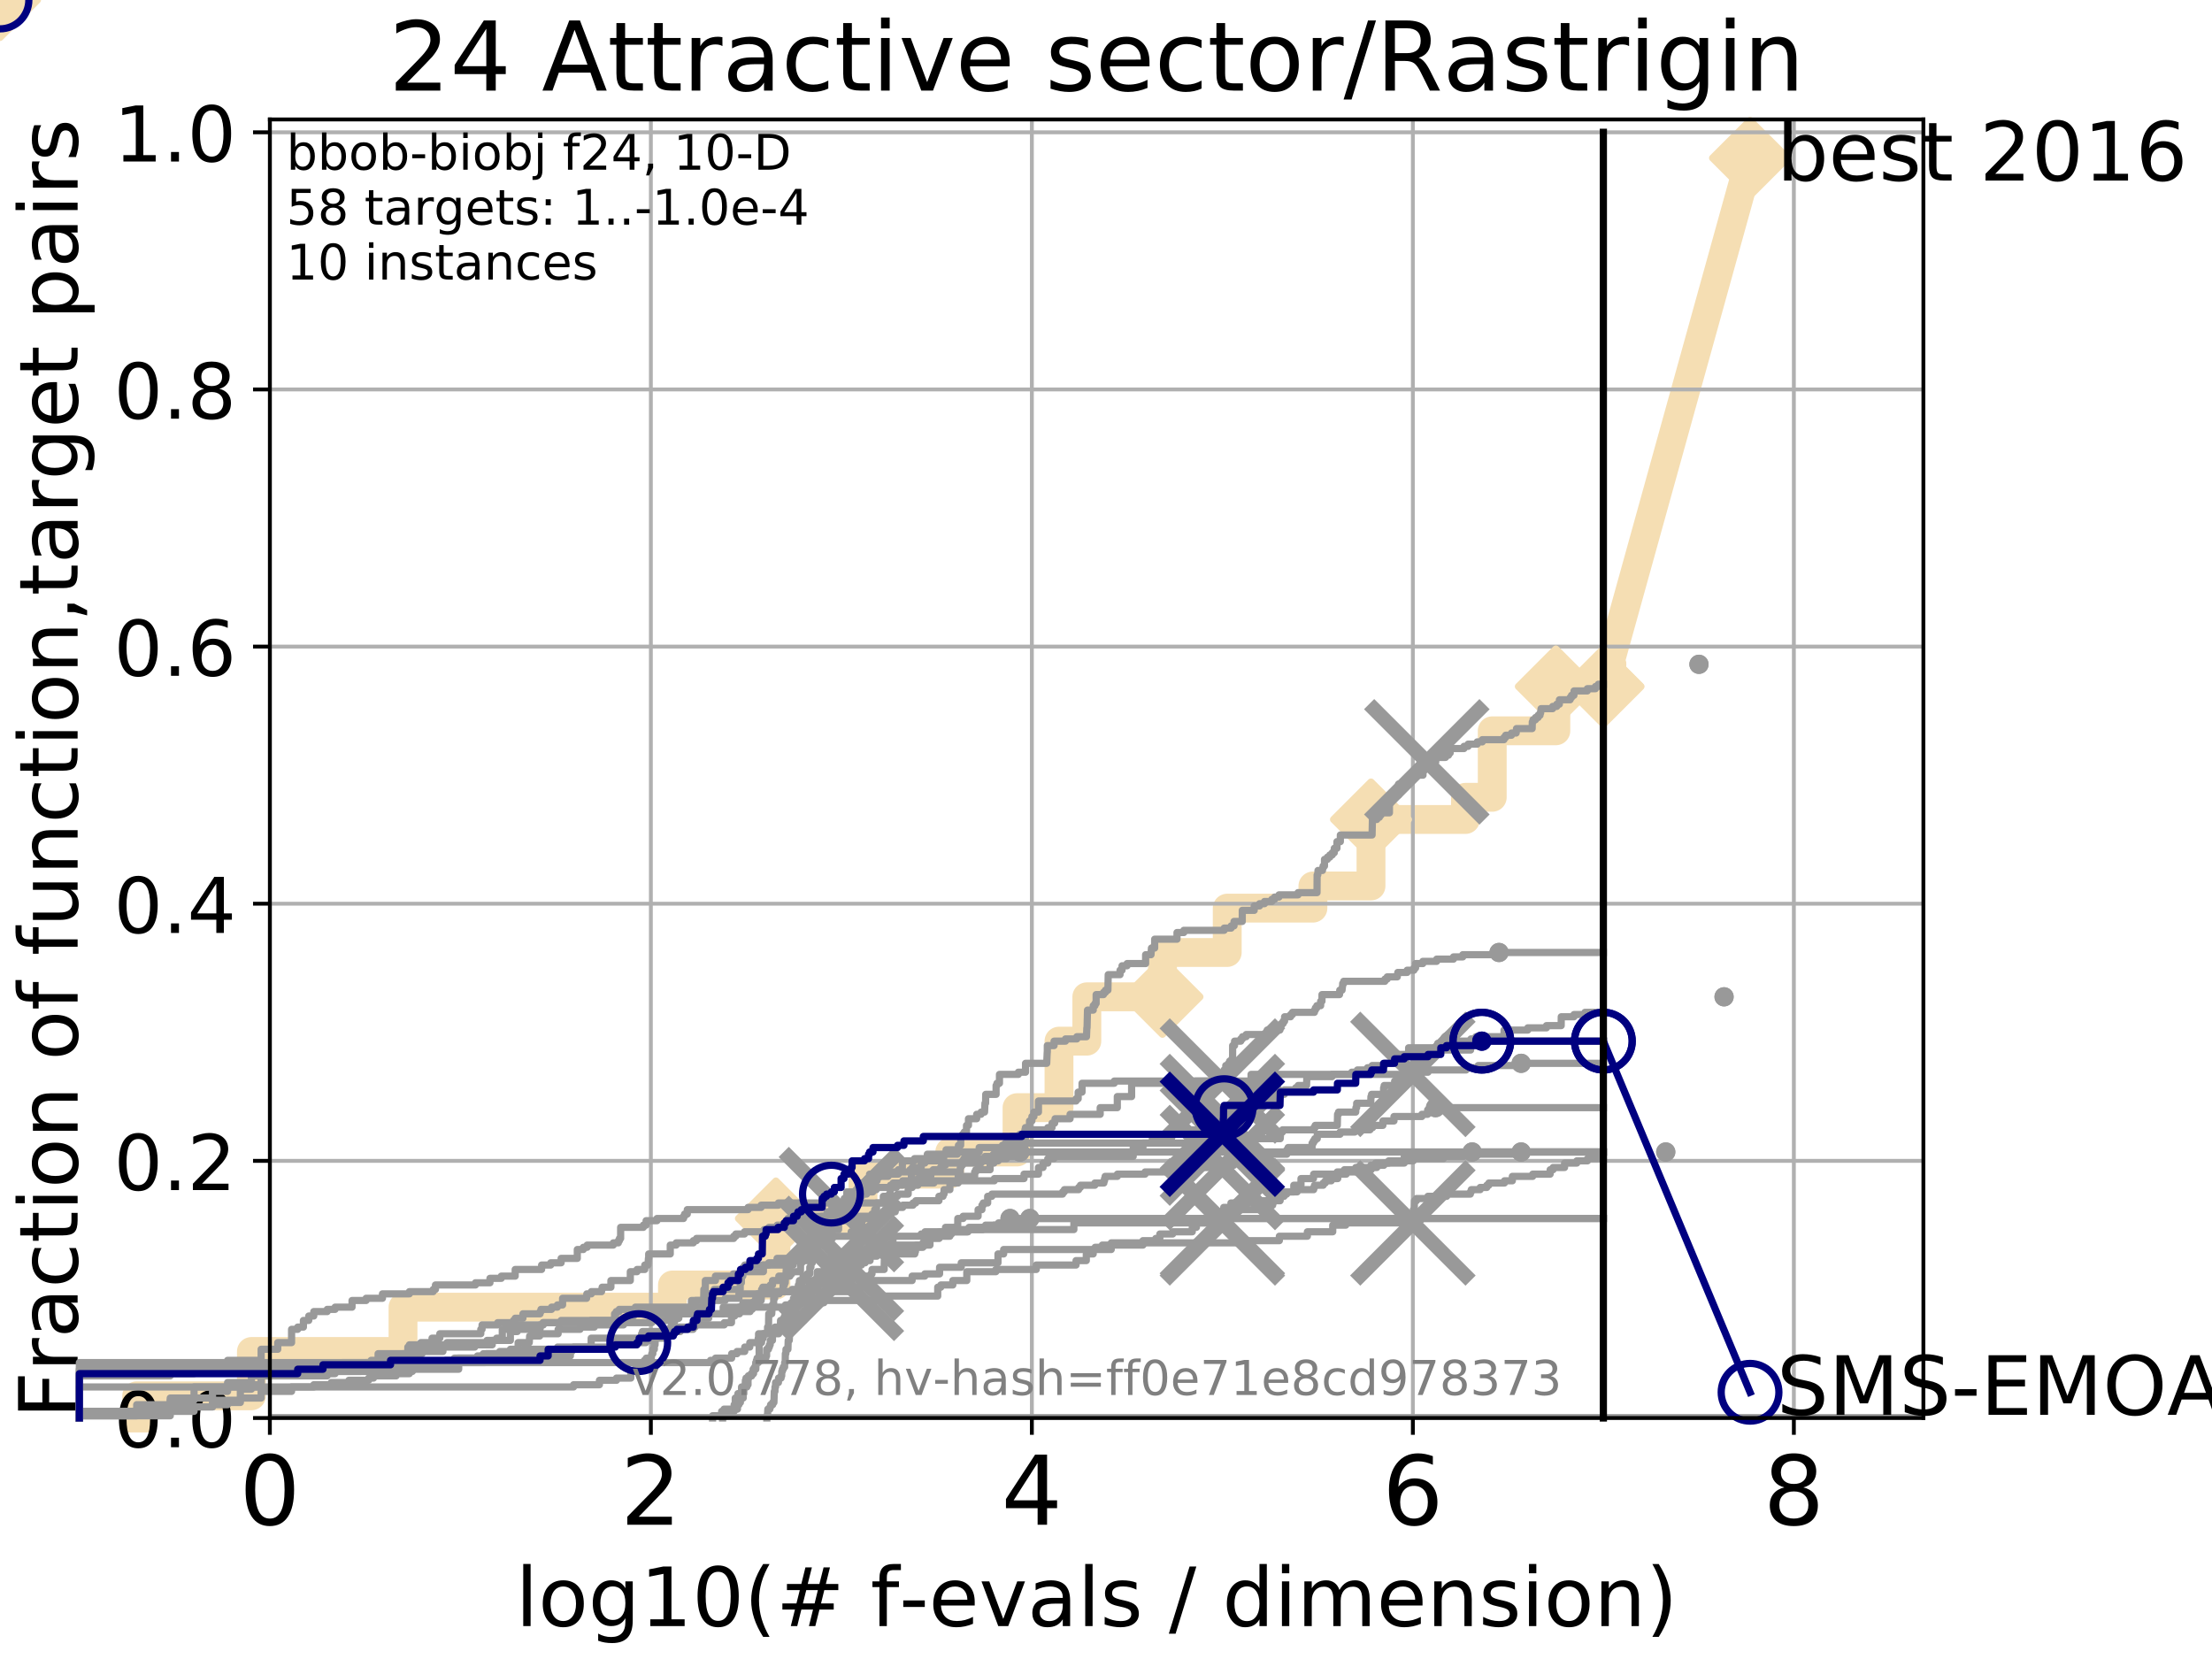 <?xml version="1.0" encoding="utf-8" standalone="no"?>
<!DOCTYPE svg PUBLIC "-//W3C//DTD SVG 1.1//EN"
  "http://www.w3.org/Graphics/SVG/1.1/DTD/svg11.dtd">
<!-- Created with matplotlib (http://matplotlib.org/) -->
<svg height="345pt" version="1.1" viewBox="0 0 460 345" width="460pt" xmlns="http://www.w3.org/2000/svg" xmlns:xlink="http://www.w3.org/1999/xlink">
 <defs>
  <style type="text/css">
*{stroke-linecap:butt;stroke-linejoin:round;}
  </style>
 </defs>
 <g id="figure_1">
  <g id="patch_1">
   <path d="M 0 345.6 
L 460.8 345.6 
L 460.8 0 
L 0 0 
z
" style="fill:#ffffff;"/>
  </g>
  <g id="axes_1">
   <g id="patch_2">
    <path d="M 56.12 294.88 
L 399.984 294.88 
L 399.984 24.84 
L 56.12 24.84 
z
" style="fill:#ffffff;"/>
   </g>
   <g id="line2d_1">
    <path d="M 28.43 294.88 
L 28.43 290.27 
L 52.281 290.27 
L 52.281 281.051 
L 83.81 281.051 
L 83.81 271.831 
L 139.839 271.831 
L 139.839 267.221 
L 161.358 267.221 
L 161.358 253.392 
L 179.464 253.392 
L 179.464 244.173 
L 197.505 244.173 
L 197.505 239.563 
L 211.498 239.563 
L 211.498 230.343 
L 220.225 230.343 
L 220.225 216.514 
L 226.012 216.514 
L 226.012 207.294 
L 241.744 207.294 
L 241.744 198.075 
L 255.211 198.075 
L 255.211 188.855 
L 273.029 188.855 
L 273.029 184.246 
L 285.109 184.246 
L 285.109 170.416 
L 304.758 170.416 
L 304.758 165.807 
L 310.321 165.807 
L 310.321 151.977 
L 323.549 151.977 
L 323.549 142.758 
L 333.43 142.758 
" style="fill:none;stroke:#f5deb3;stroke-linecap:square;stroke-width:6;"/>
   </g>
   <g id="line2d_2">
    <path d="M 0 0 
" style="fill:none;stroke:#f5deb3;stroke-linecap:square;stroke-width:6;"/>
    <defs>
     <path d="M -0 7.778 
L 7.778 0 
L 0 -7.778 
L -7.778 -0 
z
" id="m1e71ffcda5" style="stroke:#f5deb3;stroke-linejoin:miter;stroke-width:1.5;"/>
    </defs>
    <g>
     <use style="fill:#f5deb3;stroke:#f5deb3;stroke-linejoin:miter;stroke-width:1.5;" x="0" xlink:href="#m1e71ffcda5" y="0"/>
    </g>
   </g>
   <g id="line2d_3">
    <path d="M 333.43 142.758 
L 363.934 32.861 
" style="fill:none;stroke:#f5deb3;stroke-linecap:square;stroke-width:6;"/>
    <g>
     <use style="fill:#f5deb3;stroke:#f5deb3;stroke-linejoin:miter;stroke-width:1.5;" x="333.43" xlink:href="#m1e71ffcda5" y="142.758"/>
     <use style="fill:#f5deb3;stroke:#f5deb3;stroke-linejoin:miter;stroke-width:1.5;" x="363.934" xlink:href="#m1e71ffcda5" y="32.861"/>
    </g>
   </g>
   <g id="matplotlib.axis_1">
    <g id="xtick_1">
     <g id="line2d_4">
      <path clip-path="url(#p9e9c1966f4)" d="M 56.12 294.88 
L 56.12 24.84 
" style="fill:none;stroke:#b0b0b0;stroke-linecap:square;stroke-width:0.8;"/>
     </g>
     <g id="line2d_5">
      <defs>
       <path d="M 0 0 
L 0 3.5 
" id="m6b9bf10423" style="stroke:#000000;stroke-width:0.8;"/>
      </defs>
      <g>
       <use style="stroke:#000000;stroke-width:0.8;" x="56.12" xlink:href="#m6b9bf10423" y="294.88"/>
      </g>
     </g>
     <g id="text_1">
      <!-- 0 -->
      <defs>
       <path d="M 31.781 66.406 
Q 24.172 66.406 20.328 58.906 
Q 16.5 51.422 16.5 36.375 
Q 16.5 21.391 20.328 13.891 
Q 24.172 6.391 31.781 6.391 
Q 39.453 6.391 43.281 13.891 
Q 47.125 21.391 47.125 36.375 
Q 47.125 51.422 43.281 58.906 
Q 39.453 66.406 31.781 66.406 
z
M 31.781 74.219 
Q 44.047 74.219 50.516 64.516 
Q 56.984 54.828 56.984 36.375 
Q 56.984 17.969 50.516 8.266 
Q 44.047 -1.422 31.781 -1.422 
Q 19.531 -1.422 13.062 8.266 
Q 6.594 17.969 6.594 36.375 
Q 6.594 54.828 13.062 64.516 
Q 19.531 74.219 31.781 74.219 
z
" id="DejaVuSans-30"/>
      </defs>
      <g transform="translate(49.758 317.077)scale(0.2 -0.2)">
       <use xlink:href="#DejaVuSans-30"/>
      </g>
     </g>
    </g>
    <g id="xtick_2">
     <g id="line2d_6">
      <path clip-path="url(#p9e9c1966f4)" d="M 135.351 294.88 
L 135.351 24.84 
" style="fill:none;stroke:#b0b0b0;stroke-linecap:square;stroke-width:0.8;"/>
     </g>
     <g id="line2d_7">
      <g>
       <use style="stroke:#000000;stroke-width:0.8;" x="135.351" xlink:href="#m6b9bf10423" y="294.88"/>
      </g>
     </g>
     <g id="text_2">
      <!-- 2 -->
      <defs>
       <path d="M 19.188 8.297 
L 53.609 8.297 
L 53.609 0 
L 7.328 0 
L 7.328 8.297 
Q 12.938 14.109 22.625 23.891 
Q 32.328 33.688 34.812 36.531 
Q 39.547 41.844 41.422 45.531 
Q 43.312 49.219 43.312 52.781 
Q 43.312 58.594 39.234 62.25 
Q 35.156 65.922 28.609 65.922 
Q 23.969 65.922 18.812 64.312 
Q 13.672 62.703 7.812 59.422 
L 7.812 69.391 
Q 13.766 71.781 18.938 73 
Q 24.125 74.219 28.422 74.219 
Q 39.75 74.219 46.484 68.547 
Q 53.219 62.891 53.219 53.422 
Q 53.219 48.922 51.531 44.891 
Q 49.859 40.875 45.406 35.406 
Q 44.188 33.984 37.641 27.219 
Q 31.109 20.453 19.188 8.297 
z
" id="DejaVuSans-32"/>
      </defs>
      <g transform="translate(128.989 317.077)scale(0.2 -0.2)">
       <use xlink:href="#DejaVuSans-32"/>
      </g>
     </g>
    </g>
    <g id="xtick_3">
     <g id="line2d_8">
      <path clip-path="url(#p9e9c1966f4)" d="M 214.583 294.88 
L 214.583 24.84 
" style="fill:none;stroke:#b0b0b0;stroke-linecap:square;stroke-width:0.8;"/>
     </g>
     <g id="line2d_9">
      <g>
       <use style="stroke:#000000;stroke-width:0.8;" x="214.583" xlink:href="#m6b9bf10423" y="294.88"/>
      </g>
     </g>
     <g id="text_3">
      <!-- 4 -->
      <defs>
       <path d="M 37.797 64.312 
L 12.891 25.391 
L 37.797 25.391 
z
M 35.203 72.906 
L 47.609 72.906 
L 47.609 25.391 
L 58.016 25.391 
L 58.016 17.188 
L 47.609 17.188 
L 47.609 0 
L 37.797 0 
L 37.797 17.188 
L 4.891 17.188 
L 4.891 26.703 
z
" id="DejaVuSans-34"/>
      </defs>
      <g transform="translate(208.22 317.077)scale(0.2 -0.2)">
       <use xlink:href="#DejaVuSans-34"/>
      </g>
     </g>
    </g>
    <g id="xtick_4">
     <g id="line2d_10">
      <path clip-path="url(#p9e9c1966f4)" d="M 293.814 294.88 
L 293.814 24.84 
" style="fill:none;stroke:#b0b0b0;stroke-linecap:square;stroke-width:0.8;"/>
     </g>
     <g id="line2d_11">
      <g>
       <use style="stroke:#000000;stroke-width:0.8;" x="293.814" xlink:href="#m6b9bf10423" y="294.88"/>
      </g>
     </g>
     <g id="text_4">
      <!-- 6 -->
      <defs>
       <path d="M 33.016 40.375 
Q 26.375 40.375 22.484 35.828 
Q 18.609 31.297 18.609 23.391 
Q 18.609 15.531 22.484 10.953 
Q 26.375 6.391 33.016 6.391 
Q 39.656 6.391 43.531 10.953 
Q 47.406 15.531 47.406 23.391 
Q 47.406 31.297 43.531 35.828 
Q 39.656 40.375 33.016 40.375 
z
M 52.594 71.297 
L 52.594 62.312 
Q 48.875 64.062 45.094 64.984 
Q 41.312 65.922 37.594 65.922 
Q 27.828 65.922 22.672 59.328 
Q 17.531 52.734 16.797 39.406 
Q 19.672 43.656 24.016 45.922 
Q 28.375 48.188 33.594 48.188 
Q 44.578 48.188 50.953 41.516 
Q 57.328 34.859 57.328 23.391 
Q 57.328 12.156 50.688 5.359 
Q 44.047 -1.422 33.016 -1.422 
Q 20.359 -1.422 13.672 8.266 
Q 6.984 17.969 6.984 36.375 
Q 6.984 53.656 15.188 63.938 
Q 23.391 74.219 37.203 74.219 
Q 40.922 74.219 44.703 73.484 
Q 48.484 72.75 52.594 71.297 
z
" id="DejaVuSans-36"/>
      </defs>
      <g transform="translate(287.452 317.077)scale(0.2 -0.2)">
       <use xlink:href="#DejaVuSans-36"/>
      </g>
     </g>
    </g>
    <g id="xtick_5">
     <g id="line2d_12">
      <path clip-path="url(#p9e9c1966f4)" d="M 373.045 294.88 
L 373.045 24.84 
" style="fill:none;stroke:#b0b0b0;stroke-linecap:square;stroke-width:0.8;"/>
     </g>
     <g id="line2d_13">
      <g>
       <use style="stroke:#000000;stroke-width:0.8;" x="373.045" xlink:href="#m6b9bf10423" y="294.88"/>
      </g>
     </g>
     <g id="text_5">
      <!-- 8 -->
      <defs>
       <path d="M 31.781 34.625 
Q 24.75 34.625 20.719 30.859 
Q 16.703 27.094 16.703 20.516 
Q 16.703 13.922 20.719 10.156 
Q 24.75 6.391 31.781 6.391 
Q 38.812 6.391 42.859 10.172 
Q 46.922 13.969 46.922 20.516 
Q 46.922 27.094 42.891 30.859 
Q 38.875 34.625 31.781 34.625 
z
M 21.922 38.812 
Q 15.578 40.375 12.031 44.719 
Q 8.5 49.078 8.5 55.328 
Q 8.5 64.062 14.719 69.141 
Q 20.953 74.219 31.781 74.219 
Q 42.672 74.219 48.875 69.141 
Q 55.078 64.062 55.078 55.328 
Q 55.078 49.078 51.531 44.719 
Q 48 40.375 41.703 38.812 
Q 48.828 37.156 52.797 32.312 
Q 56.781 27.484 56.781 20.516 
Q 56.781 9.906 50.312 4.234 
Q 43.844 -1.422 31.781 -1.422 
Q 19.734 -1.422 13.25 4.234 
Q 6.781 9.906 6.781 20.516 
Q 6.781 27.484 10.781 32.312 
Q 14.797 37.156 21.922 38.812 
z
M 18.312 54.391 
Q 18.312 48.734 21.844 45.562 
Q 25.391 42.391 31.781 42.391 
Q 38.141 42.391 41.719 45.562 
Q 45.312 48.734 45.312 54.391 
Q 45.312 60.062 41.719 63.234 
Q 38.141 66.406 31.781 66.406 
Q 25.391 66.406 21.844 63.234 
Q 18.312 60.062 18.312 54.391 
z
" id="DejaVuSans-38"/>
      </defs>
      <g transform="translate(366.683 317.077)scale(0.2 -0.2)">
       <use xlink:href="#DejaVuSans-38"/>
      </g>
     </g>
    </g>
    <g id="text_6">
     <!-- log10(# f-evals / dimension) -->
     <defs>
      <path d="M 9.422 75.984 
L 18.406 75.984 
L 18.406 0 
L 9.422 0 
z
" id="DejaVuSans-6c"/>
      <path d="M 30.609 48.391 
Q 23.391 48.391 19.188 42.75 
Q 14.984 37.109 14.984 27.297 
Q 14.984 17.484 19.156 11.844 
Q 23.344 6.203 30.609 6.203 
Q 37.797 6.203 41.984 11.859 
Q 46.188 17.531 46.188 27.297 
Q 46.188 37.016 41.984 42.703 
Q 37.797 48.391 30.609 48.391 
z
M 30.609 56 
Q 42.328 56 49.016 48.375 
Q 55.719 40.766 55.719 27.297 
Q 55.719 13.875 49.016 6.219 
Q 42.328 -1.422 30.609 -1.422 
Q 18.844 -1.422 12.172 6.219 
Q 5.516 13.875 5.516 27.297 
Q 5.516 40.766 12.172 48.375 
Q 18.844 56 30.609 56 
z
" id="DejaVuSans-6f"/>
      <path d="M 45.406 27.984 
Q 45.406 37.75 41.375 43.109 
Q 37.359 48.484 30.078 48.484 
Q 22.859 48.484 18.828 43.109 
Q 14.797 37.75 14.797 27.984 
Q 14.797 18.266 18.828 12.891 
Q 22.859 7.516 30.078 7.516 
Q 37.359 7.516 41.375 12.891 
Q 45.406 18.266 45.406 27.984 
z
M 54.391 6.781 
Q 54.391 -7.172 48.188 -13.984 
Q 42 -20.797 29.203 -20.797 
Q 24.469 -20.797 20.266 -20.094 
Q 16.062 -19.391 12.109 -17.922 
L 12.109 -9.188 
Q 16.062 -11.328 19.922 -12.344 
Q 23.781 -13.375 27.781 -13.375 
Q 36.625 -13.375 41.016 -8.766 
Q 45.406 -4.156 45.406 5.172 
L 45.406 9.625 
Q 42.625 4.781 38.281 2.391 
Q 33.938 0 27.875 0 
Q 17.828 0 11.672 7.656 
Q 5.516 15.328 5.516 27.984 
Q 5.516 40.672 11.672 48.328 
Q 17.828 56 27.875 56 
Q 33.938 56 38.281 53.609 
Q 42.625 51.219 45.406 46.391 
L 45.406 54.688 
L 54.391 54.688 
z
" id="DejaVuSans-67"/>
      <path d="M 12.406 8.297 
L 28.516 8.297 
L 28.516 63.922 
L 10.984 60.406 
L 10.984 69.391 
L 28.422 72.906 
L 38.281 72.906 
L 38.281 8.297 
L 54.391 8.297 
L 54.391 0 
L 12.406 0 
z
" id="DejaVuSans-31"/>
      <path d="M 31 75.875 
Q 24.469 64.656 21.281 53.656 
Q 18.109 42.672 18.109 31.391 
Q 18.109 20.125 21.312 9.062 
Q 24.516 -2 31 -13.188 
L 23.188 -13.188 
Q 15.875 -1.703 12.234 9.375 
Q 8.594 20.453 8.594 31.391 
Q 8.594 42.281 12.203 53.312 
Q 15.828 64.359 23.188 75.875 
z
" id="DejaVuSans-28"/>
      <path d="M 51.125 44 
L 36.922 44 
L 32.812 27.688 
L 47.125 27.688 
z
M 43.797 71.781 
L 38.719 51.516 
L 52.984 51.516 
L 58.109 71.781 
L 65.922 71.781 
L 60.891 51.516 
L 76.125 51.516 
L 76.125 44 
L 58.984 44 
L 54.984 27.688 
L 70.516 27.688 
L 70.516 20.219 
L 53.078 20.219 
L 48 0 
L 40.188 0 
L 45.219 20.219 
L 30.906 20.219 
L 25.875 0 
L 18.016 0 
L 23.094 20.219 
L 7.719 20.219 
L 7.719 27.688 
L 24.906 27.688 
L 29 44 
L 13.281 44 
L 13.281 51.516 
L 30.906 51.516 
L 35.891 71.781 
z
" id="DejaVuSans-23"/>
      <path id="DejaVuSans-20"/>
      <path d="M 37.109 75.984 
L 37.109 68.5 
L 28.516 68.5 
Q 23.688 68.5 21.797 66.547 
Q 19.922 64.594 19.922 59.516 
L 19.922 54.688 
L 34.719 54.688 
L 34.719 47.703 
L 19.922 47.703 
L 19.922 0 
L 10.891 0 
L 10.891 47.703 
L 2.297 47.703 
L 2.297 54.688 
L 10.891 54.688 
L 10.891 58.5 
Q 10.891 67.625 15.141 71.797 
Q 19.391 75.984 28.609 75.984 
z
" id="DejaVuSans-66"/>
      <path d="M 4.891 31.391 
L 31.203 31.391 
L 31.203 23.391 
L 4.891 23.391 
z
" id="DejaVuSans-2d"/>
      <path d="M 56.203 29.594 
L 56.203 25.203 
L 14.891 25.203 
Q 15.484 15.922 20.484 11.062 
Q 25.484 6.203 34.422 6.203 
Q 39.594 6.203 44.453 7.469 
Q 49.312 8.734 54.109 11.281 
L 54.109 2.781 
Q 49.266 0.734 44.188 -0.344 
Q 39.109 -1.422 33.891 -1.422 
Q 20.797 -1.422 13.156 6.188 
Q 5.516 13.812 5.516 26.812 
Q 5.516 40.234 12.766 48.109 
Q 20.016 56 32.328 56 
Q 43.359 56 49.781 48.891 
Q 56.203 41.797 56.203 29.594 
z
M 47.219 32.234 
Q 47.125 39.594 43.094 43.984 
Q 39.062 48.391 32.422 48.391 
Q 24.906 48.391 20.391 44.141 
Q 15.875 39.891 15.188 32.172 
z
" id="DejaVuSans-65"/>
      <path d="M 2.984 54.688 
L 12.5 54.688 
L 29.594 8.797 
L 46.688 54.688 
L 56.203 54.688 
L 35.688 0 
L 23.484 0 
z
" id="DejaVuSans-76"/>
      <path d="M 34.281 27.484 
Q 23.391 27.484 19.188 25 
Q 14.984 22.516 14.984 16.5 
Q 14.984 11.719 18.141 8.906 
Q 21.297 6.109 26.703 6.109 
Q 34.188 6.109 38.703 11.406 
Q 43.219 16.703 43.219 25.484 
L 43.219 27.484 
z
M 52.203 31.203 
L 52.203 0 
L 43.219 0 
L 43.219 8.297 
Q 40.141 3.328 35.547 0.953 
Q 30.953 -1.422 24.312 -1.422 
Q 15.922 -1.422 10.953 3.297 
Q 6 8.016 6 15.922 
Q 6 25.141 12.172 29.828 
Q 18.359 34.516 30.609 34.516 
L 43.219 34.516 
L 43.219 35.406 
Q 43.219 41.609 39.141 45 
Q 35.062 48.391 27.688 48.391 
Q 23 48.391 18.547 47.266 
Q 14.109 46.141 10.016 43.891 
L 10.016 52.203 
Q 14.938 54.109 19.578 55.047 
Q 24.219 56 28.609 56 
Q 40.484 56 46.344 49.844 
Q 52.203 43.703 52.203 31.203 
z
" id="DejaVuSans-61"/>
      <path d="M 44.281 53.078 
L 44.281 44.578 
Q 40.484 46.531 36.375 47.5 
Q 32.281 48.484 27.875 48.484 
Q 21.188 48.484 17.844 46.438 
Q 14.5 44.391 14.5 40.281 
Q 14.5 37.156 16.891 35.375 
Q 19.281 33.594 26.516 31.984 
L 29.594 31.297 
Q 39.156 29.25 43.188 25.516 
Q 47.219 21.781 47.219 15.094 
Q 47.219 7.469 41.188 3.016 
Q 35.156 -1.422 24.609 -1.422 
Q 20.219 -1.422 15.453 -0.562 
Q 10.688 0.297 5.422 2 
L 5.422 11.281 
Q 10.406 8.688 15.234 7.391 
Q 20.062 6.109 24.812 6.109 
Q 31.156 6.109 34.562 8.281 
Q 37.984 10.453 37.984 14.406 
Q 37.984 18.062 35.516 20.016 
Q 33.062 21.969 24.703 23.781 
L 21.578 24.516 
Q 13.234 26.266 9.516 29.906 
Q 5.812 33.547 5.812 39.891 
Q 5.812 47.609 11.281 51.797 
Q 16.75 56 26.812 56 
Q 31.781 56 36.172 55.266 
Q 40.578 54.547 44.281 53.078 
z
" id="DejaVuSans-73"/>
      <path d="M 25.391 72.906 
L 33.688 72.906 
L 8.297 -9.281 
L 0 -9.281 
z
" id="DejaVuSans-2f"/>
      <path d="M 45.406 46.391 
L 45.406 75.984 
L 54.391 75.984 
L 54.391 0 
L 45.406 0 
L 45.406 8.203 
Q 42.578 3.328 38.25 0.953 
Q 33.938 -1.422 27.875 -1.422 
Q 17.969 -1.422 11.734 6.484 
Q 5.516 14.406 5.516 27.297 
Q 5.516 40.188 11.734 48.094 
Q 17.969 56 27.875 56 
Q 33.938 56 38.25 53.625 
Q 42.578 51.266 45.406 46.391 
z
M 14.797 27.297 
Q 14.797 17.391 18.875 11.75 
Q 22.953 6.109 30.078 6.109 
Q 37.203 6.109 41.297 11.75 
Q 45.406 17.391 45.406 27.297 
Q 45.406 37.203 41.297 42.844 
Q 37.203 48.484 30.078 48.484 
Q 22.953 48.484 18.875 42.844 
Q 14.797 37.203 14.797 27.297 
z
" id="DejaVuSans-64"/>
      <path d="M 9.422 54.688 
L 18.406 54.688 
L 18.406 0 
L 9.422 0 
z
M 9.422 75.984 
L 18.406 75.984 
L 18.406 64.594 
L 9.422 64.594 
z
" id="DejaVuSans-69"/>
      <path d="M 52 44.188 
Q 55.375 50.25 60.062 53.125 
Q 64.75 56 71.094 56 
Q 79.641 56 84.281 50.016 
Q 88.922 44.047 88.922 33.016 
L 88.922 0 
L 79.891 0 
L 79.891 32.719 
Q 79.891 40.578 77.094 44.375 
Q 74.312 48.188 68.609 48.188 
Q 61.625 48.188 57.562 43.547 
Q 53.516 38.922 53.516 30.906 
L 53.516 0 
L 44.484 0 
L 44.484 32.719 
Q 44.484 40.625 41.703 44.406 
Q 38.922 48.188 33.109 48.188 
Q 26.219 48.188 22.156 43.531 
Q 18.109 38.875 18.109 30.906 
L 18.109 0 
L 9.078 0 
L 9.078 54.688 
L 18.109 54.688 
L 18.109 46.188 
Q 21.188 51.219 25.484 53.609 
Q 29.781 56 35.688 56 
Q 41.656 56 45.828 52.969 
Q 50 49.953 52 44.188 
z
" id="DejaVuSans-6d"/>
      <path d="M 54.891 33.016 
L 54.891 0 
L 45.906 0 
L 45.906 32.719 
Q 45.906 40.484 42.875 44.328 
Q 39.844 48.188 33.797 48.188 
Q 26.516 48.188 22.312 43.547 
Q 18.109 38.922 18.109 30.906 
L 18.109 0 
L 9.078 0 
L 9.078 54.688 
L 18.109 54.688 
L 18.109 46.188 
Q 21.344 51.125 25.703 53.562 
Q 30.078 56 35.797 56 
Q 45.219 56 50.047 50.172 
Q 54.891 44.344 54.891 33.016 
z
" id="DejaVuSans-6e"/>
      <path d="M 8.016 75.875 
L 15.828 75.875 
Q 23.141 64.359 26.781 53.312 
Q 30.422 42.281 30.422 31.391 
Q 30.422 20.453 26.781 9.375 
Q 23.141 -1.703 15.828 -13.188 
L 8.016 -13.188 
Q 14.5 -2 17.703 9.062 
Q 20.906 20.125 20.906 31.391 
Q 20.906 42.672 17.703 53.656 
Q 14.5 64.656 8.016 75.875 
z
" id="DejaVuSans-29"/>
     </defs>
     <g transform="translate(107.211 338.154)scale(0.17 -0.17)">
      <use xlink:href="#DejaVuSans-6c"/>
      <use x="27.783" xlink:href="#DejaVuSans-6f"/>
      <use x="88.965" xlink:href="#DejaVuSans-67"/>
      <use x="152.441" xlink:href="#DejaVuSans-31"/>
      <use x="216.064" xlink:href="#DejaVuSans-30"/>
      <use x="279.688" xlink:href="#DejaVuSans-28"/>
      <use x="318.701" xlink:href="#DejaVuSans-23"/>
      <use x="402.49" xlink:href="#DejaVuSans-20"/>
      <use x="434.277" xlink:href="#DejaVuSans-66"/>
      <use x="469.404" xlink:href="#DejaVuSans-2d"/>
      <use x="505.488" xlink:href="#DejaVuSans-65"/>
      <use x="567.012" xlink:href="#DejaVuSans-76"/>
      <use x="626.191" xlink:href="#DejaVuSans-61"/>
      <use x="687.471" xlink:href="#DejaVuSans-6c"/>
      <use x="715.254" xlink:href="#DejaVuSans-73"/>
      <use x="767.354" xlink:href="#DejaVuSans-20"/>
      <use x="799.141" xlink:href="#DejaVuSans-2f"/>
      <use x="832.832" xlink:href="#DejaVuSans-20"/>
      <use x="864.619" xlink:href="#DejaVuSans-64"/>
      <use x="928.096" xlink:href="#DejaVuSans-69"/>
      <use x="955.879" xlink:href="#DejaVuSans-6d"/>
      <use x="1053.291" xlink:href="#DejaVuSans-65"/>
      <use x="1114.814" xlink:href="#DejaVuSans-6e"/>
      <use x="1178.193" xlink:href="#DejaVuSans-73"/>
      <use x="1230.293" xlink:href="#DejaVuSans-69"/>
      <use x="1258.076" xlink:href="#DejaVuSans-6f"/>
      <use x="1319.258" xlink:href="#DejaVuSans-6e"/>
      <use x="1382.637" xlink:href="#DejaVuSans-29"/>
     </g>
    </g>
   </g>
   <g id="matplotlib.axis_2">
    <g id="ytick_1">
     <g id="line2d_14">
      <path clip-path="url(#p9e9c1966f4)" d="M 56.12 294.88 
L 399.984 294.88 
" style="fill:none;stroke:#b0b0b0;stroke-linecap:square;stroke-width:0.8;"/>
     </g>
     <g id="line2d_15">
      <defs>
       <path d="M 0 0 
L -3.5 0 
" id="macb92eac82" style="stroke:#000000;stroke-width:0.8;"/>
      </defs>
      <g>
       <use style="stroke:#000000;stroke-width:0.8;" x="56.12" xlink:href="#macb92eac82" y="294.88"/>
      </g>
     </g>
     <g id="text_7">
      <!-- 0.0 -->
      <defs>
       <path d="M 10.688 12.406 
L 21 12.406 
L 21 0 
L 10.688 0 
z
" id="DejaVuSans-2e"/>
      </defs>
      <g transform="translate(23.675 300.959)scale(0.16 -0.16)">
       <use xlink:href="#DejaVuSans-30"/>
       <use x="63.623" xlink:href="#DejaVuSans-2e"/>
       <use x="95.41" xlink:href="#DejaVuSans-30"/>
      </g>
     </g>
    </g>
    <g id="ytick_2">
     <g id="line2d_16">
      <path clip-path="url(#p9e9c1966f4)" d="M 56.12 241.407 
L 399.984 241.407 
" style="fill:none;stroke:#b0b0b0;stroke-linecap:square;stroke-width:0.8;"/>
     </g>
     <g id="line2d_17">
      <g>
       <use style="stroke:#000000;stroke-width:0.8;" x="56.12" xlink:href="#macb92eac82" y="241.407"/>
      </g>
     </g>
     <g id="text_8">
      <!-- 0.2 -->
      <g transform="translate(23.675 247.485)scale(0.16 -0.16)">
       <use xlink:href="#DejaVuSans-30"/>
       <use x="63.623" xlink:href="#DejaVuSans-2e"/>
       <use x="95.41" xlink:href="#DejaVuSans-32"/>
      </g>
     </g>
    </g>
    <g id="ytick_3">
     <g id="line2d_18">
      <path clip-path="url(#p9e9c1966f4)" d="M 56.12 187.933 
L 399.984 187.933 
" style="fill:none;stroke:#b0b0b0;stroke-linecap:square;stroke-width:0.8;"/>
     </g>
     <g id="line2d_19">
      <g>
       <use style="stroke:#000000;stroke-width:0.8;" x="56.12" xlink:href="#macb92eac82" y="187.933"/>
      </g>
     </g>
     <g id="text_9">
      <!-- 0.4 -->
      <g transform="translate(23.675 194.012)scale(0.16 -0.16)">
       <use xlink:href="#DejaVuSans-30"/>
       <use x="63.623" xlink:href="#DejaVuSans-2e"/>
       <use x="95.41" xlink:href="#DejaVuSans-34"/>
      </g>
     </g>
    </g>
    <g id="ytick_4">
     <g id="line2d_20">
      <path clip-path="url(#p9e9c1966f4)" d="M 56.12 134.46 
L 399.984 134.46 
" style="fill:none;stroke:#b0b0b0;stroke-linecap:square;stroke-width:0.8;"/>
     </g>
     <g id="line2d_21">
      <g>
       <use style="stroke:#000000;stroke-width:0.8;" x="56.12" xlink:href="#macb92eac82" y="134.46"/>
      </g>
     </g>
     <g id="text_10">
      <!-- 0.6 -->
      <g transform="translate(23.675 140.539)scale(0.16 -0.16)">
       <use xlink:href="#DejaVuSans-30"/>
       <use x="63.623" xlink:href="#DejaVuSans-2e"/>
       <use x="95.41" xlink:href="#DejaVuSans-36"/>
      </g>
     </g>
    </g>
    <g id="ytick_5">
     <g id="line2d_22">
      <path clip-path="url(#p9e9c1966f4)" d="M 56.12 80.987 
L 399.984 80.987 
" style="fill:none;stroke:#b0b0b0;stroke-linecap:square;stroke-width:0.8;"/>
     </g>
     <g id="line2d_23">
      <g>
       <use style="stroke:#000000;stroke-width:0.8;" x="56.12" xlink:href="#macb92eac82" y="80.987"/>
      </g>
     </g>
     <g id="text_11">
      <!-- 0.8 -->
      <g transform="translate(23.675 87.066)scale(0.16 -0.16)">
       <use xlink:href="#DejaVuSans-30"/>
       <use x="63.623" xlink:href="#DejaVuSans-2e"/>
       <use x="95.41" xlink:href="#DejaVuSans-38"/>
      </g>
     </g>
    </g>
    <g id="ytick_6">
     <g id="line2d_24">
      <path clip-path="url(#p9e9c1966f4)" d="M 56.12 27.514 
L 399.984 27.514 
" style="fill:none;stroke:#b0b0b0;stroke-linecap:square;stroke-width:0.8;"/>
     </g>
     <g id="line2d_25">
      <g>
       <use style="stroke:#000000;stroke-width:0.8;" x="56.12" xlink:href="#macb92eac82" y="27.514"/>
      </g>
     </g>
     <g id="text_12">
      <!-- 1.0 -->
      <g transform="translate(23.675 33.592)scale(0.16 -0.16)">
       <use xlink:href="#DejaVuSans-31"/>
       <use x="63.623" xlink:href="#DejaVuSans-2e"/>
       <use x="95.41" xlink:href="#DejaVuSans-30"/>
      </g>
     </g>
    </g>
    <g id="text_13">
     <!-- Fraction of function,target pairs -->
     <defs>
      <path d="M 9.812 72.906 
L 51.703 72.906 
L 51.703 64.594 
L 19.672 64.594 
L 19.672 43.109 
L 48.578 43.109 
L 48.578 34.812 
L 19.672 34.812 
L 19.672 0 
L 9.812 0 
z
" id="DejaVuSans-46"/>
      <path d="M 41.109 46.297 
Q 39.594 47.172 37.812 47.578 
Q 36.031 48 33.891 48 
Q 26.266 48 22.188 43.047 
Q 18.109 38.094 18.109 28.812 
L 18.109 0 
L 9.078 0 
L 9.078 54.688 
L 18.109 54.688 
L 18.109 46.188 
Q 20.953 51.172 25.484 53.578 
Q 30.031 56 36.531 56 
Q 37.453 56 38.578 55.875 
Q 39.703 55.766 41.062 55.516 
z
" id="DejaVuSans-72"/>
      <path d="M 48.781 52.594 
L 48.781 44.188 
Q 44.969 46.297 41.141 47.344 
Q 37.312 48.391 33.406 48.391 
Q 24.656 48.391 19.812 42.844 
Q 14.984 37.312 14.984 27.297 
Q 14.984 17.281 19.812 11.734 
Q 24.656 6.203 33.406 6.203 
Q 37.312 6.203 41.141 7.25 
Q 44.969 8.297 48.781 10.406 
L 48.781 2.094 
Q 45.016 0.344 40.984 -0.531 
Q 36.969 -1.422 32.422 -1.422 
Q 20.062 -1.422 12.781 6.344 
Q 5.516 14.109 5.516 27.297 
Q 5.516 40.672 12.859 48.328 
Q 20.219 56 33.016 56 
Q 37.156 56 41.109 55.141 
Q 45.062 54.297 48.781 52.594 
z
" id="DejaVuSans-63"/>
      <path d="M 18.312 70.219 
L 18.312 54.688 
L 36.812 54.688 
L 36.812 47.703 
L 18.312 47.703 
L 18.312 18.016 
Q 18.312 11.328 20.141 9.422 
Q 21.969 7.516 27.594 7.516 
L 36.812 7.516 
L 36.812 0 
L 27.594 0 
Q 17.188 0 13.234 3.875 
Q 9.281 7.766 9.281 18.016 
L 9.281 47.703 
L 2.688 47.703 
L 2.688 54.688 
L 9.281 54.688 
L 9.281 70.219 
z
" id="DejaVuSans-74"/>
      <path d="M 8.5 21.578 
L 8.5 54.688 
L 17.484 54.688 
L 17.484 21.922 
Q 17.484 14.156 20.5 10.266 
Q 23.531 6.391 29.594 6.391 
Q 36.859 6.391 41.078 11.031 
Q 45.312 15.672 45.312 23.688 
L 45.312 54.688 
L 54.297 54.688 
L 54.297 0 
L 45.312 0 
L 45.312 8.406 
Q 42.047 3.422 37.719 1 
Q 33.406 -1.422 27.688 -1.422 
Q 18.266 -1.422 13.375 4.438 
Q 8.5 10.297 8.5 21.578 
z
M 31.109 56 
z
" id="DejaVuSans-75"/>
      <path d="M 11.719 12.406 
L 22.016 12.406 
L 22.016 4 
L 14.016 -11.625 
L 7.719 -11.625 
L 11.719 4 
z
" id="DejaVuSans-2c"/>
      <path d="M 18.109 8.203 
L 18.109 -20.797 
L 9.078 -20.797 
L 9.078 54.688 
L 18.109 54.688 
L 18.109 46.391 
Q 20.953 51.266 25.266 53.625 
Q 29.594 56 35.594 56 
Q 45.562 56 51.781 48.094 
Q 58.016 40.188 58.016 27.297 
Q 58.016 14.406 51.781 6.484 
Q 45.562 -1.422 35.594 -1.422 
Q 29.594 -1.422 25.266 0.953 
Q 20.953 3.328 18.109 8.203 
z
M 48.688 27.297 
Q 48.688 37.203 44.609 42.844 
Q 40.531 48.484 33.406 48.484 
Q 26.266 48.484 22.188 42.844 
Q 18.109 37.203 18.109 27.297 
Q 18.109 17.391 22.188 11.75 
Q 26.266 6.109 33.406 6.109 
Q 40.531 6.109 44.609 11.75 
Q 48.688 17.391 48.688 27.297 
z
" id="DejaVuSans-70"/>
     </defs>
     <g transform="translate(16.14 294.999)rotate(-90)scale(0.17 -0.17)">
      <use xlink:href="#DejaVuSans-46"/>
      <use x="57.41" xlink:href="#DejaVuSans-72"/>
      <use x="98.523" xlink:href="#DejaVuSans-61"/>
      <use x="159.803" xlink:href="#DejaVuSans-63"/>
      <use x="214.783" xlink:href="#DejaVuSans-74"/>
      <use x="253.992" xlink:href="#DejaVuSans-69"/>
      <use x="281.775" xlink:href="#DejaVuSans-6f"/>
      <use x="342.957" xlink:href="#DejaVuSans-6e"/>
      <use x="406.336" xlink:href="#DejaVuSans-20"/>
      <use x="438.123" xlink:href="#DejaVuSans-6f"/>
      <use x="499.305" xlink:href="#DejaVuSans-66"/>
      <use x="534.51" xlink:href="#DejaVuSans-20"/>
      <use x="566.297" xlink:href="#DejaVuSans-66"/>
      <use x="601.502" xlink:href="#DejaVuSans-75"/>
      <use x="664.881" xlink:href="#DejaVuSans-6e"/>
      <use x="728.26" xlink:href="#DejaVuSans-63"/>
      <use x="783.24" xlink:href="#DejaVuSans-74"/>
      <use x="822.449" xlink:href="#DejaVuSans-69"/>
      <use x="850.232" xlink:href="#DejaVuSans-6f"/>
      <use x="911.414" xlink:href="#DejaVuSans-6e"/>
      <use x="974.793" xlink:href="#DejaVuSans-2c"/>
      <use x="1006.58" xlink:href="#DejaVuSans-74"/>
      <use x="1045.789" xlink:href="#DejaVuSans-61"/>
      <use x="1107.068" xlink:href="#DejaVuSans-72"/>
      <use x="1148.166" xlink:href="#DejaVuSans-67"/>
      <use x="1211.643" xlink:href="#DejaVuSans-65"/>
      <use x="1273.166" xlink:href="#DejaVuSans-74"/>
      <use x="1312.375" xlink:href="#DejaVuSans-20"/>
      <use x="1344.162" xlink:href="#DejaVuSans-70"/>
      <use x="1407.639" xlink:href="#DejaVuSans-61"/>
      <use x="1468.918" xlink:href="#DejaVuSans-69"/>
      <use x="1496.701" xlink:href="#DejaVuSans-72"/>
      <use x="1537.814" xlink:href="#DejaVuSans-73"/>
     </g>
    </g>
   </g>
   <g id="line2d_26">
    <defs>
     <path d="M 0 1.5 
C 0.398 1.5 0.779 1.342 1.061 1.061 
C 1.342 0.779 1.5 0.398 1.5 0 
C 1.5 -0.398 1.342 -0.779 1.061 -1.061 
C 0.779 -1.342 0.398 -1.5 0 -1.5 
C -0.398 -1.5 -0.779 -1.342 -1.061 -1.061 
C -1.342 -0.779 -1.5 -0.398 -1.5 0 
C -1.5 0.398 -1.342 0.779 -1.061 1.061 
C -0.779 1.342 -0.398 1.5 0 1.5 
z
" id="ma148cc06a1" style="stroke:#f5deb3;"/>
    </defs>
    <g>
     <use style="fill:#f5deb3;stroke:#f5deb3;" x="336.207" xlink:href="#ma148cc06a1" y="138.148"/>
     <use style="fill:#f5deb3;stroke:#f5deb3;" x="336.207" xlink:href="#ma148cc06a1" y="138.148"/>
    </g>
   </g>
   <g id="line2d_27">
    <g>
     <use style="fill:#f5deb3;stroke:#f5deb3;stroke-linejoin:miter;stroke-width:1.5;" x="161.358" xlink:href="#m1e71ffcda5" y="253.392"/>
     <use style="fill:#f5deb3;stroke:#f5deb3;stroke-linejoin:miter;stroke-width:1.5;" x="241.744" xlink:href="#m1e71ffcda5" y="207.294"/>
     <use style="fill:#f5deb3;stroke:#f5deb3;stroke-linejoin:miter;stroke-width:1.5;" x="285.109" xlink:href="#m1e71ffcda5" y="170.416"/>
     <use style="fill:#f5deb3;stroke:#f5deb3;stroke-linejoin:miter;stroke-width:1.5;" x="323.549" xlink:href="#m1e71ffcda5" y="142.758"/>
     <use style="fill:#f5deb3;stroke:#f5deb3;stroke-linejoin:miter;stroke-width:1.5;" x="333.43" xlink:href="#m1e71ffcda5" y="142.758"/>
    </g>
   </g>
   <g id="line2d_28">
    <defs>
     <path d="M 0 1.5 
C 0.398 1.5 0.779 1.342 1.061 1.061 
C 1.342 0.779 1.5 0.398 1.5 0 
C 1.5 -0.398 1.342 -0.779 1.061 -1.061 
C 0.779 -1.342 0.398 -1.5 0 -1.5 
C -0.398 -1.5 -0.779 -1.342 -1.061 -1.061 
C -1.342 -0.779 -1.5 -0.398 -1.5 0 
C -1.5 0.398 -1.342 0.779 -1.061 1.061 
C -0.779 1.342 -0.398 1.5 0 1.5 
z
" id="m6b0fbbff96" style="stroke:#999999;"/>
    </defs>
    <g>
     <use style="fill:#999999;stroke:#999999;" x="301.354" xlink:href="#m6b0fbbff96" y="216.514"/>
     <use style="fill:#999999;stroke:#999999;" x="301.354" xlink:href="#m6b0fbbff96" y="216.514"/>
    </g>
   </g>
   <g id="line2d_29">
    <path d="M 16.504 294.88 
L 16.504 293.497 
L 35.406 293.497 
L 35.406 290.731 
L 40.355 290.731 
L 40.355 288.426 
L 54.307 288.426 
L 54.307 285.199 
L 56.12 285.199 
L 56.12 284.739 
L 63.096 284.739 
L 63.096 284.278 
L 89.352 284.278 
L 89.352 283.817 
L 91.68 283.817 
L 91.68 283.356 
L 92.736 283.356 
L 92.736 282.895 
L 94.487 282.895 
L 94.487 282.434 
L 99.297 282.434 
L 99.297 281.973 
L 101.152 281.973 
L 101.152 281.512 
L 106.133 281.512 
L 106.133 281.051 
L 108.664 281.051 
L 108.664 280.59 
L 115.961 280.59 
L 115.961 280.129 
L 127.292 280.129 
L 127.292 279.207 
L 134.305 279.207 
L 134.305 278.746 
L 135.505 278.746 
L 135.505 278.285 
L 138.111 278.285 
L 138.111 277.363 
L 138.631 277.363 
L 138.631 276.441 
L 140.476 276.441 
L 140.476 275.98 
L 143.799 275.98 
L 143.799 275.519 
L 150.606 275.519 
L 150.606 275.058 
L 152.119 275.058 
L 152.119 273.675 
L 152.781 273.675 
L 152.781 272.292 
L 153.681 272.292 
L 153.681 271.831 
L 154.35 271.831 
L 154.35 271.37 
L 154.526 271.37 
L 154.526 270.909 
L 157.884 270.909 
L 157.884 270.448 
L 158.288 270.448 
L 158.383 268.143 
L 158.621 268.143 
L 158.621 267.682 
L 160.189 267.682 
L 160.189 267.221 
L 160.649 267.221 
L 160.649 266.299 
L 161.962 266.299 
L 161.962 265.378 
L 164.279 265.378 
L 164.279 264.917 
L 164.631 264.917 
L 164.631 264.456 
L 166.46 264.456 
L 166.482 262.612 
L 166.754 262.612 
L 166.754 261.69 
L 166.982 261.69 
L 166.982 260.768 
L 167.748 260.768 
L 167.748 259.846 
L 168.354 259.846 
L 168.354 259.385 
L 168.583 259.385 
L 168.583 258.463 
L 168.752 258.463 
L 168.752 258.002 
L 170.885 258.002 
L 170.885 257.541 
L 171.218 257.541 
L 171.218 257.08 
L 171.949 257.08 
L 171.949 256.619 
L 173.101 256.619 
L 173.101 255.697 
L 174.39 255.697 
L 174.399 253.853 
L 179.388 253.853 
L 179.388 253.392 
L 181.334 253.392 
L 181.334 252.47 
L 181.852 252.47 
L 181.896 251.548 
L 182.287 251.548 
L 182.287 250.165 
L 183.952 250.165 
L 183.952 249.704 
L 184.984 249.704 
L 184.984 248.782 
L 186.63 248.782 
L 186.63 248.321 
L 188.864 248.321 
L 188.864 246.938 
L 189.71 246.938 
L 189.71 246.477 
L 190.881 246.477 
L 190.881 246.016 
L 194.216 246.016 
L 194.216 245.556 
L 206.776 245.556 
L 206.776 245.095 
L 212.954 245.095 
L 212.954 244.173 
L 215.959 244.173 
L 215.959 242.79 
L 216.903 242.79 
L 216.903 241.868 
L 217.891 241.868 
L 217.891 240.946 
L 219.183 240.946 
L 219.183 240.485 
L 235.658 240.485 
L 235.658 238.641 
L 237.688 238.641 
L 237.688 237.719 
L 239.639 237.719 
L 239.639 236.797 
L 243.606 236.797 
L 243.606 234.953 
L 249.626 234.953 
L 249.626 234.492 
L 249.859 234.492 
L 249.859 234.031 
L 252.117 234.031 
L 252.117 232.648 
L 254.164 232.648 
L 254.164 232.187 
L 255.259 232.187 
L 255.259 231.726 
L 256.063 231.726 
L 256.063 230.804 
L 260.341 230.804 
L 260.341 229.882 
L 261.166 229.882 
L 261.166 229.421 
L 263.989 229.421 
L 264.091 228.499 
L 266.107 228.499 
L 266.107 228.038 
L 266.278 228.038 
L 266.278 227.577 
L 267.082 227.577 
L 267.082 226.655 
L 269.468 226.655 
L 269.468 226.195 
L 269.958 226.195 
L 269.958 225.734 
L 271.707 225.734 
L 271.772 223.89 
L 277.016 223.89 
L 277.016 223.429 
L 281.104 223.429 
L 281.104 222.968 
L 282.279 222.968 
L 282.279 222.507 
L 284.374 222.507 
L 284.374 222.046 
L 285.351 222.046 
L 285.351 221.585 
L 287.957 221.585 
L 287.957 221.124 
L 289.489 221.124 
L 289.489 220.663 
L 289.971 220.663 
L 289.971 220.202 
L 291.017 220.202 
L 291.017 219.28 
L 292.931 219.28 
L 292.931 217.897 
L 298.977 217.897 
L 298.977 216.975 
L 301.354 216.975 
L 301.354 216.514 
L 333.43 216.514 
L 333.43 216.514 
" style="fill:none;stroke:#999999;stroke-linecap:square;stroke-width:1.5;"/>
   </g>
   <g id="line2d_30"/>
   <g id="line2d_31">
    <path d="M 0 0 
" style="fill:none;stroke:#999999;stroke-linecap:square;stroke-width:1.5;"/>
   </g>
   <g id="line2d_32">
    <path clip-path="url(#p9e9c1966f4)" d="M 254.199 232.187 
" style="fill:none;stroke:#999999;stroke-linecap:square;stroke-width:1.5;"/>
    <defs>
     <path d="M -12 12 
L 12 -12 
M -12 -12 
L 12 12 
" id="medb3ae8f69" style="stroke:#999999;stroke-width:3;"/>
    </defs>
    <g clip-path="url(#p9e9c1966f4)">
     <use style="fill:#999999;stroke:#999999;stroke-width:3;" x="254.199" xlink:href="#medb3ae8f69" y="232.187"/>
    </g>
   </g>
   <g id="line2d_33">
    <g>
     <use style="fill:#999999;stroke:#999999;" x="353.31" xlink:href="#m6b0fbbff96" y="138.148"/>
     <use style="fill:#999999;stroke:#999999;" x="353.31" xlink:href="#m6b0fbbff96" y="138.148"/>
    </g>
   </g>
   <g id="line2d_34">
    <path d="M 16.504 294.88 
L 16.504 286.121 
L 35.406 286.121 
L 35.406 285.66 
L 40.355 285.66 
L 40.355 283.817 
L 47.331 283.817 
L 47.331 282.895 
L 54.307 282.895 
L 54.307 280.59 
L 57.76 280.59 
L 57.76 279.207 
L 60.634 279.207 
L 60.634 276.441 
L 61.909 276.441 
L 61.909 275.98 
L 63.096 275.98 
L 63.096 274.597 
L 64.206 274.597 
L 64.206 273.675 
L 65.249 273.675 
L 65.249 272.753 
L 68.046 272.753 
L 68.046 272.292 
L 69.685 272.292 
L 69.685 271.831 
L 73.209 271.831 
L 73.209 270.448 
L 76.132 270.448 
L 76.132 269.987 
L 79.535 269.987 
L 79.535 269.065 
L 85.134 269.065 
L 85.134 268.604 
L 90.084 268.604 
L 90.084 268.143 
L 90.555 268.143 
L 90.555 267.221 
L 98.872 267.221 
L 98.872 266.76 
L 101.889 266.76 
L 101.889 265.838 
L 104.247 265.838 
L 104.247 265.378 
L 107.137 265.378 
L 107.137 263.995 
L 112.632 263.995 
L 112.632 263.073 
L 114.522 263.073 
L 114.522 262.612 
L 116.689 262.612 
L 116.689 261.69 
L 120.053 261.69 
L 120.053 259.846 
L 121.305 259.846 
L 121.305 259.385 
L 122.103 259.385 
L 122.103 258.924 
L 127.538 258.924 
L 127.538 258.463 
L 128.589 258.463 
L 128.589 258.002 
L 128.817 258.002 
L 128.817 257.541 
L 129.067 257.541 
L 129.067 255.236 
L 133.785 255.236 
L 133.785 254.775 
L 134.36 254.775 
L 134.36 253.853 
L 136.628 253.853 
L 136.628 253.392 
L 142.143 253.392 
L 142.143 252.931 
L 142.362 252.931 
L 142.362 252.47 
L 142.925 252.47 
L 142.925 251.548 
L 155.566 251.548 
L 155.566 251.087 
L 158.279 251.087 
L 158.279 250.626 
L 161.878 250.626 
L 161.878 250.165 
L 177.3 250.165 
L 177.3 249.243 
L 177.636 249.243 
L 177.636 248.321 
L 178.898 248.321 
L 178.898 247.399 
L 179.185 247.399 
L 179.185 246.938 
L 179.886 246.938 
L 179.886 246.016 
L 180.359 246.016 
L 180.359 245.095 
L 180.83 245.095 
L 180.83 244.173 
L 182.093 244.173 
L 182.093 243.712 
L 189.242 243.712 
L 189.242 243.251 
L 189.688 243.251 
L 189.688 242.79 
L 191.569 242.79 
L 191.569 241.868 
L 192.336 241.868 
L 192.336 241.407 
L 196.24 241.407 
L 196.24 240.024 
L 196.745 240.024 
L 196.745 239.102 
L 199.315 239.102 
L 199.315 238.18 
L 199.775 238.18 
L 199.811 236.336 
L 200.166 236.336 
L 200.166 235.875 
L 200.529 235.875 
L 200.529 235.414 
L 200.993 235.414 
L 200.993 234.031 
L 201.397 234.031 
L 201.397 232.648 
L 203.106 232.648 
L 203.106 231.726 
L 204.024 231.726 
L 204.024 231.265 
L 204.747 231.265 
L 204.827 229.421 
L 204.959 229.421 
L 204.988 227.577 
L 207.143 227.577 
L 207.143 225.734 
L 207.329 225.734 
L 207.329 225.273 
L 207.845 225.273 
L 207.845 223.429 
L 211.775 223.429 
L 211.775 222.968 
L 213.267 222.968 
L 213.267 221.124 
L 217.672 221.124 
L 217.773 218.819 
L 217.795 218.819 
L 217.795 217.436 
L 219.204 217.436 
L 219.204 216.514 
L 221.575 216.514 
L 221.575 216.053 
L 223.935 216.053 
L 223.935 215.592 
L 225.943 215.592 
L 226.021 213.748 
L 226.061 213.748 
L 226.153 210.06 
L 227.345 210.06 
L 227.345 209.138 
L 227.703 209.138 
L 227.703 208.677 
L 227.95 208.677 
L 227.95 206.833 
L 229.48 206.833 
L 229.48 206.373 
L 229.883 206.373 
L 229.883 205.912 
L 230.397 205.912 
L 230.462 202.685 
L 232.921 202.685 
L 232.921 201.763 
L 233.334 201.763 
L 233.334 200.841 
L 234.384 200.841 
L 234.384 200.38 
L 238.24 200.38 
L 238.24 198.536 
L 239.358 198.536 
L 239.452 197.153 
L 240.121 197.153 
L 240.121 195.309 
L 244.764 195.309 
L 244.764 193.926 
L 246.189 193.926 
L 246.189 193.465 
L 254.576 193.465 
L 254.576 193.004 
L 256.03 193.004 
L 256.03 192.543 
L 256.623 192.543 
L 256.623 191.621 
L 258.332 191.621 
L 258.34 189.316 
L 260.819 189.316 
L 260.824 188.394 
L 261.933 188.394 
L 261.933 187.933 
L 262.958 187.933 
L 262.958 187.472 
L 264.492 187.472 
L 264.492 187.012 
L 265.074 187.012 
L 265.074 186.551 
L 265.976 186.551 
L 265.976 186.09 
L 269.937 186.09 
L 269.937 185.629 
L 273.883 185.629 
L 273.905 181.941 
L 274.044 181.941 
L 274.088 181.019 
L 275.015 181.019 
L 275.015 180.558 
L 275.144 180.558 
L 275.144 180.097 
L 275.436 180.097 
L 275.436 178.714 
L 276.036 178.714 
L 276.036 178.253 
L 276.545 178.253 
L 276.545 177.792 
L 277.055 177.792 
L 277.055 177.331 
L 277.472 177.331 
L 277.472 176.409 
L 278.025 176.409 
L 278.025 175.026 
L 278.735 175.026 
L 278.735 173.643 
L 285.333 173.643 
L 285.402 170.416 
L 286.316 170.416 
L 286.316 169.955 
L 286.855 169.955 
L 286.855 169.494 
L 287.201 169.494 
L 287.201 169.033 
L 288.94 169.033 
L 288.944 166.268 
L 289.262 166.268 
L 289.262 165.346 
L 290.843 165.346 
L 290.845 163.041 
L 292.709 163.041 
L 292.709 162.58 
L 293.162 162.58 
L 293.162 162.119 
L 293.91 162.119 
L 293.91 161.197 
L 295.923 161.197 
L 295.924 160.275 
L 296.181 160.275 
L 296.181 159.814 
L 296.409 159.814 
L 296.412 158.431 
L 298.569 158.431 
L 298.569 157.509 
L 300.604 157.509 
L 300.604 157.048 
L 301.229 157.048 
L 301.229 156.587 
L 301.572 156.587 
L 301.584 155.665 
L 304.443 155.665 
L 304.443 155.204 
L 305.308 155.204 
L 305.308 154.743 
L 307.199 154.743 
L 307.199 154.282 
L 308.253 154.282 
L 308.253 153.821 
L 312.761 153.821 
L 312.761 153.36 
L 313.113 153.36 
L 313.113 152.899 
L 314.325 152.899 
L 314.325 152.438 
L 315.295 152.438 
L 315.363 151.516 
L 318.621 151.516 
L 318.653 150.133 
L 318.805 150.133 
L 318.805 149.672 
L 319.322 149.672 
L 319.322 149.211 
L 319.859 149.211 
L 319.859 148.75 
L 320.255 148.75 
L 320.255 148.289 
L 320.384 148.289 
L 320.477 147.368 
L 322.888 147.368 
L 322.888 146.907 
L 323.734 146.907 
L 323.734 146.446 
L 324.278 146.446 
L 324.287 145.524 
L 326.51 145.524 
L 326.51 145.063 
L 326.806 145.063 
L 326.806 144.602 
L 327.309 144.602 
L 327.334 143.68 
L 330.095 143.68 
L 330.095 143.219 
L 331.787 143.219 
L 331.787 142.758 
L 332.378 142.758 
L 332.378 142.297 
L 333.43 142.297 
L 333.43 142.297 
" style="fill:none;stroke:#999999;stroke-linecap:square;stroke-width:1.5;"/>
   </g>
   <g id="line2d_35"/>
   <g id="line2d_36">
    <path d="M 0 0 
" style="fill:none;stroke:#999999;stroke-linecap:square;stroke-width:1.5;"/>
   </g>
   <g id="line2d_37">
    <path clip-path="url(#p9e9c1966f4)" d="M 296.718 158.431 
" style="fill:none;stroke:#999999;stroke-linecap:square;stroke-width:1.5;"/>
    <g clip-path="url(#p9e9c1966f4)">
     <use style="fill:#999999;stroke:#999999;stroke-width:3;" x="296.718" xlink:href="#medb3ae8f69" y="158.431"/>
    </g>
   </g>
   <g id="line2d_38">
    <path clip-path="url(#p9e9c1966f4)" d="M 56.12 294.88 
L 56.12 294.88 
L 56.12 294.88 
L 56.12 294.88 
L 399.984 294.88 
" style="fill:none;stroke:#999999;stroke-linecap:square;stroke-width:1.5;"/>
   </g>
   <g id="line2d_39"/>
   <g id="line2d_40">
    <path clip-path="url(#p9e9c1966f4)" d="M 0 0 
" style="fill:none;stroke:#999999;stroke-linecap:square;stroke-width:1.5;"/>
   </g>
   <g id="line2d_41">
    <path clip-path="url(#p9e9c1966f4)" d="M 56.12 294.88 
L 56.12 294.88 
L 56.12 294.88 
L 56.12 294.88 
L 399.984 294.88 
" style="fill:none;stroke:#999999;stroke-linecap:square;stroke-width:1.5;"/>
   </g>
   <g id="line2d_42"/>
   <g id="line2d_43">
    <path clip-path="url(#p9e9c1966f4)" d="M 0 0 
" style="fill:none;stroke:#999999;stroke-linecap:square;stroke-width:1.5;"/>
   </g>
   <g id="line2d_44">
    <g>
     <use style="fill:#999999;stroke:#999999;" x="212.101" xlink:href="#m6b0fbbff96" y="239.563"/>
     <use style="fill:#999999;stroke:#999999;" x="212.101" xlink:href="#m6b0fbbff96" y="239.563"/>
    </g>
   </g>
   <g id="line2d_45">
    <path d="M 16.504 294.88 
L 16.504 285.199 
L 81.215 285.199 
L 81.215 283.356 
L 84.813 283.356 
L 84.813 281.512 
L 85.76 281.512 
L 85.76 280.59 
L 87.231 280.59 
L 87.231 280.129 
L 87.511 280.129 
L 87.511 279.207 
L 89.843 279.207 
L 89.843 278.285 
L 91.461 278.285 
L 91.461 277.363 
L 99.983 277.363 
L 99.983 276.441 
L 100.25 276.441 
L 100.25 275.519 
L 103.496 275.519 
L 103.496 275.058 
L 106.779 275.058 
L 106.779 274.597 
L 107.137 274.597 
L 107.137 274.136 
L 108.745 274.136 
L 108.745 273.214 
L 112.307 273.214 
L 112.307 272.753 
L 112.503 272.753 
L 112.503 272.292 
L 114.694 272.292 
L 114.694 271.831 
L 115.908 271.831 
L 115.908 271.37 
L 116.992 271.37 
L 116.992 269.987 
L 121.991 269.987 
L 122.029 269.065 
L 122.973 269.065 
L 122.973 268.604 
L 125.097 268.604 
L 125.097 268.143 
L 125.221 268.143 
L 125.221 267.682 
L 127.043 267.682 
L 127.043 266.299 
L 131.077 266.299 
L 131.077 264.456 
L 132.474 264.456 
L 132.474 263.995 
L 134.084 263.995 
L 134.084 263.073 
L 134.756 263.073 
L 134.845 261.69 
L 134.898 261.69 
L 134.898 260.768 
L 139.382 260.768 
L 139.382 258.924 
L 140.616 258.924 
L 140.616 258.463 
L 144.185 258.463 
L 144.185 258.002 
L 144.841 258.002 
L 144.841 257.541 
L 152.573 257.541 
L 152.573 257.08 
L 153.023 257.08 
L 153.023 256.619 
L 154.823 256.619 
L 154.823 256.158 
L 158.899 256.158 
L 158.899 255.697 
L 159.902 255.697 
L 159.902 255.236 
L 161.641 255.236 
L 161.641 254.775 
L 163.842 254.775 
L 163.842 253.392 
L 167.598 253.392 
L 167.598 252.931 
L 172.002 252.931 
L 172.002 252.009 
L 173.996 252.009 
L 173.996 251.548 
L 175.492 251.548 
L 175.492 251.087 
L 175.911 251.087 
L 175.911 250.626 
L 176.283 250.626 
L 176.283 250.165 
L 177.093 250.165 
L 177.181 249.243 
L 177.648 249.243 
L 177.648 248.782 
L 179.217 248.782 
L 179.217 248.321 
L 180.224 248.321 
L 180.224 247.86 
L 181.499 247.86 
L 181.499 247.399 
L 182.231 247.399 
L 182.231 246.938 
L 186.418 246.938 
L 186.418 246.477 
L 187.723 246.477 
L 187.723 246.016 
L 189.09 246.016 
L 189.09 245.556 
L 190.842 245.556 
L 190.842 245.095 
L 191.751 245.095 
L 191.751 244.634 
L 193.557 244.634 
L 193.56 243.712 
L 194.059 243.712 
L 194.059 243.251 
L 195.563 243.251 
L 195.563 242.79 
L 195.808 242.79 
L 195.808 242.329 
L 196.603 242.329 
L 196.603 241.868 
L 204.044 241.868 
L 204.044 241.407 
L 207.582 241.407 
L 207.582 240.946 
L 209.307 240.946 
L 209.307 240.485 
L 211.328 240.485 
L 211.328 240.024 
L 212.101 240.024 
L 212.101 239.563 
L 333.43 239.563 
L 333.43 239.563 
" style="fill:none;stroke:#999999;stroke-linecap:square;stroke-width:1.5;"/>
   </g>
   <g id="line2d_46"/>
   <g id="line2d_47">
    <path d="M 0 0 
" style="fill:none;stroke:#999999;stroke-linecap:square;stroke-width:1.5;"/>
   </g>
   <g id="line2d_48">
    <path clip-path="url(#p9e9c1966f4)" d="M 174.979 251.548 
" style="fill:none;stroke:#999999;stroke-linecap:square;stroke-width:1.5;"/>
    <g clip-path="url(#p9e9c1966f4)">
     <use style="fill:#999999;stroke:#999999;stroke-width:3;" x="174.979" xlink:href="#medb3ae8f69" y="251.548"/>
    </g>
   </g>
   <g id="line2d_49">
    <g>
     <use style="fill:#999999;stroke:#999999;" x="214.149" xlink:href="#m6b0fbbff96" y="253.392"/>
     <use style="fill:#999999;stroke:#999999;" x="214.149" xlink:href="#m6b0fbbff96" y="253.392"/>
    </g>
   </g>
   <g id="line2d_50">
    <path d="M 16.504 294.88 
L 16.504 284.739 
L 95.388 284.739 
L 95.388 283.356 
L 101.026 283.356 
L 101.026 282.434 
L 102.597 282.434 
L 102.597 281.973 
L 118.613 281.973 
L 118.613 281.051 
L 118.929 281.051 
L 118.929 280.59 
L 119.327 280.59 
L 119.327 280.129 
L 122.937 280.129 
L 122.937 278.285 
L 133.424 278.285 
L 133.424 277.363 
L 133.596 277.363 
L 133.596 276.902 
L 141.469 276.902 
L 141.469 276.441 
L 144.143 276.441 
L 144.143 275.98 
L 144.531 275.98 
L 144.531 275.058 
L 144.979 275.058 
L 144.979 274.136 
L 147.38 274.136 
L 147.38 273.214 
L 153.788 273.214 
L 153.788 272.753 
L 155.981 272.753 
L 155.981 272.292 
L 156.416 272.292 
L 156.416 271.37 
L 156.426 271.37 
L 156.426 270.909 
L 156.969 270.909 
L 156.969 270.448 
L 157.183 270.448 
L 157.183 269.526 
L 157.523 269.526 
L 157.523 269.065 
L 158.558 269.065 
L 158.558 268.604 
L 164.722 268.604 
L 164.722 268.143 
L 166.784 268.143 
L 166.784 266.299 
L 169.946 266.299 
L 169.946 264.456 
L 171.666 264.456 
L 171.666 263.995 
L 172.468 263.995 
L 172.468 263.073 
L 173.776 263.073 
L 173.776 262.612 
L 174.452 262.612 
L 174.452 261.69 
L 175.634 261.69 
L 175.634 261.229 
L 177.211 261.229 
L 177.211 260.768 
L 180.006 260.768 
L 180.006 260.307 
L 180.024 260.307 
L 180.024 259.846 
L 182.102 259.846 
L 182.102 259.385 
L 183.299 259.385 
L 183.299 258.924 
L 185.331 258.924 
L 185.331 258.463 
L 185.689 258.463 
L 185.689 258.002 
L 185.693 258.002 
L 185.693 257.541 
L 185.695 257.541 
L 185.695 257.08 
L 191.555 257.08 
L 191.555 256.619 
L 192.362 256.619 
L 192.362 256.158 
L 201.31 256.158 
L 201.31 255.697 
L 204.354 255.697 
L 204.354 255.236 
L 206.757 255.236 
L 206.757 254.775 
L 210.197 254.775 
L 210.197 254.314 
L 213.932 254.314 
L 213.932 253.853 
L 214.149 253.853 
L 214.149 253.392 
L 333.43 253.392 
" style="fill:none;stroke:#999999;stroke-linecap:square;stroke-width:1.5;"/>
   </g>
   <g id="line2d_51"/>
   <g id="line2d_52">
    <path d="M 0 0 
" style="fill:none;stroke:#999999;stroke-linecap:square;stroke-width:1.5;"/>
   </g>
   <g id="line2d_53">
    <path clip-path="url(#p9e9c1966f4)" d="M 174.974 261.69 
" style="fill:none;stroke:#999999;stroke-linecap:square;stroke-width:1.5;"/>
    <g clip-path="url(#p9e9c1966f4)">
     <use style="fill:#999999;stroke:#999999;stroke-width:3;" x="174.974" xlink:href="#medb3ae8f69" y="261.69"/>
    </g>
   </g>
   <g id="line2d_54">
    <g>
     <use style="fill:#999999;stroke:#999999;" x="210.043" xlink:href="#m6b0fbbff96" y="253.392"/>
     <use style="fill:#999999;stroke:#999999;" x="210.043" xlink:href="#m6b0fbbff96" y="253.392"/>
    </g>
   </g>
   <g id="line2d_55">
    <path d="M 16.504 294.88 
L 16.504 283.356 
L 147.752 283.356 
L 147.752 282.895 
L 148.791 282.895 
L 148.791 282.434 
L 152.151 282.434 
L 152.151 281.512 
L 153.267 281.512 
L 153.267 281.051 
L 154.872 281.051 
L 154.872 280.129 
L 155.919 280.129 
L 155.919 279.207 
L 157.674 279.207 
L 157.674 278.285 
L 157.749 278.285 
L 157.749 277.363 
L 159.765 277.363 
L 159.765 276.902 
L 160.669 276.902 
L 160.669 276.441 
L 161.16 276.441 
L 161.16 275.98 
L 162.588 275.98 
L 162.588 275.058 
L 163.769 275.058 
L 163.769 274.597 
L 167.175 274.597 
L 167.175 273.675 
L 167.6 273.675 
L 167.6 273.214 
L 168.276 273.214 
L 168.276 272.292 
L 168.317 272.292 
L 168.317 271.831 
L 168.327 271.831 
L 168.327 270.448 
L 168.425 270.448 
L 168.425 269.987 
L 170.833 269.987 
L 170.833 268.604 
L 171.796 268.604 
L 171.796 267.221 
L 172.153 267.221 
L 172.153 266.76 
L 172.906 266.76 
L 172.906 266.299 
L 173.08 266.299 
L 173.08 265.838 
L 179.635 265.838 
L 179.635 265.378 
L 181.097 265.378 
L 181.097 264.917 
L 181.34 264.917 
L 181.34 264.456 
L 181.347 264.456 
L 181.347 263.995 
L 183.871 263.995 
L 183.871 263.534 
L 183.873 263.534 
L 183.873 263.073 
L 183.879 263.073 
L 183.879 262.612 
L 183.892 262.612 
L 183.892 262.151 
L 184.956 262.151 
L 184.956 261.69 
L 185.389 261.69 
L 185.389 261.229 
L 185.894 261.229 
L 185.894 260.768 
L 190.235 260.768 
L 190.235 260.307 
L 190.373 260.307 
L 190.373 259.846 
L 190.378 259.846 
L 190.378 259.385 
L 191.919 259.385 
L 191.919 258.924 
L 191.92 258.924 
L 191.92 258.463 
L 192.143 258.463 
L 192.143 258.002 
L 192.599 258.002 
L 192.599 257.541 
L 193.21 257.541 
L 193.21 257.08 
L 197.54 257.08 
L 197.54 256.619 
L 197.881 256.619 
L 197.881 256.158 
L 201.21 256.158 
L 201.21 255.697 
L 201.516 255.697 
L 201.516 255.236 
L 204.955 255.236 
L 204.955 254.775 
L 207.642 254.775 
L 207.642 254.314 
L 209.521 254.314 
L 209.521 253.853 
L 210.043 253.853 
L 210.043 253.392 
L 333.43 253.392 
" style="fill:none;stroke:#999999;stroke-linecap:square;stroke-width:1.5;"/>
   </g>
   <g id="line2d_56"/>
   <g id="line2d_57">
    <path d="M 0 0 
" style="fill:none;stroke:#999999;stroke-linecap:square;stroke-width:1.5;"/>
   </g>
   <g id="line2d_58">
    <path clip-path="url(#p9e9c1966f4)" d="M 174.972 265.838 
" style="fill:none;stroke:#999999;stroke-linecap:square;stroke-width:1.5;"/>
    <g clip-path="url(#p9e9c1966f4)">
     <use style="fill:#999999;stroke:#999999;stroke-width:3;" x="174.972" xlink:href="#medb3ae8f69" y="265.838"/>
    </g>
   </g>
   <g id="line2d_59">
    <g>
     <use style="fill:#999999;stroke:#999999;" x="298.525" xlink:href="#m6b0fbbff96" y="230.343"/>
     <use style="fill:#999999;stroke:#999999;" x="298.525" xlink:href="#m6b0fbbff96" y="230.343"/>
    </g>
   </g>
   <g id="line2d_60">
    <path d="M 16.504 294.88 
L 16.504 288.426 
L 119.283 288.426 
L 119.283 287.965 
L 124.654 287.965 
L 124.654 287.043 
L 128.202 287.043 
L 128.202 286.582 
L 131.187 286.582 
L 131.187 285.199 
L 131.958 285.199 
L 131.958 284.739 
L 133.691 284.739 
L 133.691 284.278 
L 134.01 284.278 
L 134.01 282.895 
L 134.396 282.895 
L 134.396 282.434 
L 135.437 282.434 
L 135.54 281.512 
L 135.759 281.512 
L 135.759 280.59 
L 136.076 280.59 
L 136.076 279.668 
L 136.224 279.668 
L 136.272 277.824 
L 137.193 277.824 
L 137.193 277.363 
L 139.45 277.363 
L 139.45 275.98 
L 139.639 275.98 
L 139.639 275.519 
L 140.193 275.519 
L 140.193 274.597 
L 140.425 274.597 
L 140.425 274.136 
L 141.165 274.136 
L 141.165 273.214 
L 141.589 273.214 
L 141.589 272.753 
L 143.046 272.753 
L 143.046 272.292 
L 143.459 272.292 
L 143.459 271.831 
L 144.672 271.831 
L 144.672 270.448 
L 146.331 270.448 
L 146.376 268.143 
L 146.682 268.143 
L 146.682 266.299 
L 148.783 266.299 
L 148.783 265.378 
L 152.504 265.378 
L 152.504 264.917 
L 153.905 264.917 
L 153.905 264.456 
L 158.758 264.456 
L 158.758 263.073 
L 164.954 263.073 
L 164.954 262.151 
L 167.808 262.151 
L 167.808 261.69 
L 172.933 261.69 
L 172.933 261.229 
L 175.942 261.229 
L 175.942 260.768 
L 177.526 260.768 
L 177.526 259.846 
L 188.568 259.846 
L 188.568 259.385 
L 190.581 259.385 
L 190.581 258.924 
L 193.395 258.924 
L 193.395 257.541 
L 195.306 257.541 
L 195.306 256.158 
L 196.625 256.158 
L 196.625 255.236 
L 199.154 255.236 
L 199.182 253.392 
L 200.279 253.392 
L 200.279 252.931 
L 203.403 252.931 
L 203.403 251.548 
L 204.2 251.548 
L 204.2 250.626 
L 204.467 250.626 
L 204.467 250.165 
L 205.393 250.165 
L 205.393 248.782 
L 206.266 248.782 
L 206.266 248.321 
L 220.976 248.321 
L 220.976 247.86 
L 221.34 247.86 
L 221.34 247.399 
L 224.308 247.399 
L 224.308 246.938 
L 224.676 246.938 
L 224.676 246.477 
L 227.682 246.477 
L 227.682 246.016 
L 229.554 246.016 
L 229.554 245.556 
L 229.695 245.556 
L 229.695 245.095 
L 229.823 245.095 
L 229.823 244.634 
L 232.366 244.634 
L 232.366 244.173 
L 238.132 244.173 
L 238.132 243.712 
L 247.175 243.712 
L 247.175 242.79 
L 254.297 242.79 
L 254.297 242.329 
L 256.577 242.329 
L 256.577 240.946 
L 257.539 240.946 
L 257.539 240.485 
L 257.936 240.485 
L 257.936 240.024 
L 267.607 240.024 
L 267.607 239.102 
L 267.875 239.102 
L 267.875 238.641 
L 272.857 238.641 
L 272.857 237.719 
L 273.121 237.719 
L 273.121 237.258 
L 273.413 237.258 
L 273.413 236.797 
L 273.931 236.797 
L 273.931 235.875 
L 278.677 235.875 
L 278.677 235.414 
L 281.744 235.414 
L 281.744 234.953 
L 284.905 234.953 
L 284.905 234.492 
L 285.446 234.492 
L 285.446 234.031 
L 287.575 234.031 
L 287.575 233.109 
L 289.886 233.109 
L 289.886 232.187 
L 295.686 232.187 
L 295.686 231.726 
L 296.892 231.726 
L 296.892 230.804 
L 298.525 230.804 
L 298.525 230.343 
L 333.43 230.343 
L 333.43 230.343 
" style="fill:none;stroke:#999999;stroke-linecap:square;stroke-width:1.5;"/>
   </g>
   <g id="line2d_61"/>
   <g id="line2d_62">
    <path d="M 0 0 
" style="fill:none;stroke:#999999;stroke-linecap:square;stroke-width:1.5;"/>
   </g>
   <g id="line2d_63">
    <path clip-path="url(#p9e9c1966f4)" d="M 254.201 242.79 
" style="fill:none;stroke:#999999;stroke-linecap:square;stroke-width:1.5;"/>
    <g clip-path="url(#p9e9c1966f4)">
     <use style="fill:#999999;stroke:#999999;stroke-width:3;" x="254.201" xlink:href="#medb3ae8f69" y="242.79"/>
    </g>
   </g>
   <g id="line2d_64">
    <path clip-path="url(#p9e9c1966f4)" d="M 56.12 294.88 
L 56.12 294.88 
L 56.12 294.88 
L 56.12 294.88 
L 399.984 294.88 
" style="fill:none;stroke:#999999;stroke-linecap:square;stroke-width:1.5;"/>
   </g>
   <g id="line2d_65"/>
   <g id="line2d_66">
    <path clip-path="url(#p9e9c1966f4)" d="M 0 0 
" style="fill:none;stroke:#999999;stroke-linecap:square;stroke-width:1.5;"/>
   </g>
   <g id="line2d_67">
    <g>
     <use style="fill:#999999;stroke:#999999;" x="306.139" xlink:href="#m6b0fbbff96" y="239.563"/>
     <use style="fill:#999999;stroke:#999999;" x="306.139" xlink:href="#m6b0fbbff96" y="239.563"/>
    </g>
   </g>
   <g id="line2d_68">
    <path d="M 16.504 294.88 
L 16.504 293.958 
L 28.43 293.958 
L 28.43 292.114 
L 35.406 292.114 
L 35.406 291.192 
L 40.355 291.192 
L 40.355 290.731 
L 44.194 290.731 
L 44.194 289.348 
L 47.331 289.348 
L 47.331 287.504 
L 52.281 287.504 
L 52.281 286.121 
L 68.046 286.121 
L 68.046 285.66 
L 69.685 285.66 
L 69.685 285.199 
L 75.021 285.199 
L 75.021 284.278 
L 76.132 284.278 
L 76.132 283.356 
L 77.175 283.356 
L 77.175 282.895 
L 81.611 282.895 
L 81.611 282.434 
L 83.81 282.434 
L 83.81 281.512 
L 84.813 281.512 
L 84.813 280.129 
L 85.134 280.129 
L 85.134 279.668 
L 92.94 279.668 
L 92.94 279.207 
L 101.277 279.207 
L 101.277 278.746 
L 103.276 278.746 
L 103.276 278.285 
L 104.455 278.285 
L 104.455 276.441 
L 105.364 276.441 
L 105.364 275.519 
L 112.951 275.519 
L 112.951 275.058 
L 122.866 275.058 
L 122.866 274.597 
L 127.807 274.597 
L 127.807 273.214 
L 128.15 273.214 
L 128.15 272.753 
L 128.767 272.753 
L 128.767 272.292 
L 132.125 272.292 
L 132.125 271.831 
L 143.789 271.831 
L 143.789 270.448 
L 150.803 270.448 
L 150.803 269.987 
L 153.664 269.987 
L 153.664 269.065 
L 161.137 269.065 
L 161.137 268.604 
L 176.253 268.604 
L 176.253 267.682 
L 181.552 267.682 
L 181.552 266.299 
L 189.679 266.299 
L 189.679 265.378 
L 192.319 265.378 
L 192.319 264.917 
L 195.391 264.917 
L 195.391 263.534 
L 199.892 263.534 
L 199.892 262.612 
L 207.537 262.612 
L 207.537 260.768 
L 208.712 260.768 
L 208.712 259.846 
L 227.741 259.846 
L 227.741 259.385 
L 229.224 259.385 
L 229.224 258.924 
L 237.687 258.924 
L 237.687 258.002 
L 240.346 258.002 
L 240.346 257.541 
L 241.196 257.541 
L 241.196 256.619 
L 243.869 256.619 
L 243.869 256.158 
L 247.939 256.158 
L 247.939 255.236 
L 248.796 255.236 
L 248.796 254.314 
L 251.132 254.314 
L 251.132 253.853 
L 254.275 253.853 
L 254.275 253.392 
L 254.753 253.392 
L 254.753 252.47 
L 254.916 252.47 
L 254.968 251.548 
L 263.634 251.548 
L 263.634 250.626 
L 264.659 250.626 
L 264.659 249.243 
L 266.141 249.243 
L 266.141 248.782 
L 266.404 248.782 
L 266.404 248.321 
L 267.575 248.321 
L 267.575 247.86 
L 269.753 247.86 
L 269.753 247.399 
L 273.184 247.399 
L 273.184 246.938 
L 273.36 246.938 
L 273.36 246.477 
L 275.167 246.477 
L 275.167 246.016 
L 275.602 246.016 
L 275.602 245.556 
L 276.849 245.556 
L 276.849 245.095 
L 278.19 245.095 
L 278.245 244.173 
L 279.959 244.173 
L 279.959 243.712 
L 283.158 243.712 
L 283.158 243.251 
L 285.156 243.251 
L 285.156 242.79 
L 286.322 242.79 
L 286.322 242.329 
L 287.79 242.329 
L 287.79 241.868 
L 288.795 241.868 
L 288.795 241.407 
L 293.893 241.407 
L 293.893 240.946 
L 300.171 240.946 
L 300.171 240.485 
L 304.37 240.485 
L 304.37 240.024 
L 306.139 240.024 
L 306.139 239.563 
L 333.43 239.563 
L 333.43 239.563 
" style="fill:none;stroke:#999999;stroke-linecap:square;stroke-width:1.5;"/>
   </g>
   <g id="line2d_69"/>
   <g id="line2d_70">
    <path d="M 0 0 
" style="fill:none;stroke:#999999;stroke-linecap:square;stroke-width:1.5;"/>
   </g>
   <g id="line2d_71">
    <path clip-path="url(#p9e9c1966f4)" d="M 254.198 253.853 
" style="fill:none;stroke:#999999;stroke-linecap:square;stroke-width:1.5;"/>
    <g clip-path="url(#p9e9c1966f4)">
     <use style="fill:#999999;stroke:#999999;stroke-width:3;" x="254.198" xlink:href="#medb3ae8f69" y="253.853"/>
    </g>
   </g>
   <g id="line2d_72">
    <g>
     <use style="fill:#999999;stroke:#999999;" x="346.403" xlink:href="#m6b0fbbff96" y="239.563"/>
     <use style="fill:#999999;stroke:#999999;" x="346.403" xlink:href="#m6b0fbbff96" y="239.563"/>
    </g>
   </g>
   <g id="line2d_73">
    <path d="M 16.504 294.88 
L 16.504 294.419 
L 28.43 294.419 
L 28.43 293.036 
L 35.406 293.036 
L 35.406 292.575 
L 44.194 292.575 
L 44.194 291.192 
L 49.983 291.192 
L 49.983 288.887 
L 52.281 288.887 
L 52.281 287.965 
L 54.307 287.965 
L 54.307 286.121 
L 56.12 286.121 
L 56.12 285.199 
L 65.249 285.199 
L 65.249 283.817 
L 71.182 283.817 
L 71.182 283.356 
L 78.63 283.356 
L 78.63 281.512 
L 87.786 281.512 
L 87.786 281.051 
L 92.11 281.051 
L 92.11 280.129 
L 98.729 280.129 
L 98.729 279.668 
L 102.364 279.668 
L 102.364 278.746 
L 106.133 278.746 
L 106.133 276.902 
L 107.575 276.902 
L 107.575 276.441 
L 112.307 276.441 
L 112.307 275.519 
L 112.951 275.519 
L 112.951 275.058 
L 116.689 275.058 
L 116.689 274.597 
L 131.143 274.597 
L 131.143 273.675 
L 131.79 273.675 
L 131.79 273.214 
L 150.385 273.214 
L 150.385 271.831 
L 163.332 271.831 
L 163.332 271.37 
L 165.217 271.37 
L 165.217 270.909 
L 171.346 270.909 
L 171.346 270.448 
L 182.133 270.448 
L 182.133 269.526 
L 195.009 269.526 
L 195.009 267.682 
L 195.648 267.682 
L 195.648 267.221 
L 198.144 267.221 
L 198.144 266.299 
L 201.052 266.299 
L 201.052 264.456 
L 207.097 264.456 
L 207.097 263.995 
L 215.498 263.995 
L 215.498 263.073 
L 223.77 263.073 
L 223.77 262.151 
L 225.905 262.151 
L 225.905 260.768 
L 227.336 260.768 
L 227.336 259.846 
L 231.089 259.846 
L 231.089 258.463 
L 259.17 258.463 
L 259.17 258.002 
L 266.049 258.002 
L 266.049 257.08 
L 271.876 257.08 
L 271.876 256.158 
L 277.15 256.158 
L 277.15 254.775 
L 279.864 254.775 
L 279.864 254.314 
L 293.819 254.314 
L 293.925 251.548 
L 294.105 251.548 
L 294.143 249.704 
L 294.561 249.704 
L 294.561 249.243 
L 296.938 249.243 
L 296.938 248.782 
L 300.854 248.782 
L 300.854 248.321 
L 305.767 248.321 
L 305.767 247.86 
L 305.963 247.86 
L 305.963 247.399 
L 307.81 247.399 
L 307.81 246.938 
L 309.194 246.938 
L 309.194 246.477 
L 309.617 246.477 
L 309.617 246.016 
L 312.865 246.016 
L 312.865 245.556 
L 314.502 245.556 
L 314.502 244.634 
L 318.731 244.634 
L 318.731 244.173 
L 322.362 244.173 
L 322.362 243.251 
L 322.97 243.251 
L 322.97 242.79 
L 325.359 242.79 
L 325.359 241.868 
L 327.911 241.868 
L 327.911 241.407 
L 330.132 241.407 
L 330.132 240.946 
L 333.43 240.946 
L 333.43 240.946 
" style="fill:none;stroke:#999999;stroke-linecap:square;stroke-width:1.5;"/>
   </g>
   <g id="line2d_74"/>
   <g id="line2d_75">
    <path d="M 0 0 
" style="fill:none;stroke:#999999;stroke-linecap:square;stroke-width:1.5;"/>
   </g>
   <g id="line2d_76">
    <path clip-path="url(#p9e9c1966f4)" d="M 293.814 254.314 
" style="fill:none;stroke:#999999;stroke-linecap:square;stroke-width:1.5;"/>
    <g clip-path="url(#p9e9c1966f4)">
     <use style="fill:#999999;stroke:#999999;stroke-width:3;" x="293.814" xlink:href="#medb3ae8f69" y="254.314"/>
    </g>
   </g>
   <g id="line2d_77">
    <g>
     <use style="fill:#999999;stroke:#999999;" x="311.732" xlink:href="#m6b0fbbff96" y="198.075"/>
     <use style="fill:#999999;stroke:#999999;" x="311.732" xlink:href="#m6b0fbbff96" y="198.075"/>
    </g>
   </g>
   <g id="line2d_78">
    <path d="M 148.182 294.88 
L 148.182 294.419 
L 150.073 294.419 
L 150.073 293.497 
L 150.571 293.497 
L 150.571 293.036 
L 153.364 293.036 
L 153.364 292.114 
L 153.67 292.114 
L 153.67 291.653 
L 153.969 291.653 
L 153.993 290.731 
L 154.554 290.731 
L 154.554 289.809 
L 154.678 289.809 
L 154.678 288.426 
L 154.955 288.426 
L 155.01 287.043 
L 155.136 287.043 
L 155.136 286.582 
L 155.625 286.582 
L 155.625 286.121 
L 156.228 286.121 
L 156.228 285.66 
L 156.692 285.66 
L 156.692 284.739 
L 156.93 284.739 
L 156.93 284.278 
L 157.11 284.278 
L 157.178 283.356 
L 157.303 283.356 
L 157.303 282.895 
L 157.447 282.895 
L 157.447 282.434 
L 157.87 282.434 
L 157.87 279.207 
L 158.365 279.207 
L 158.469 278.285 
L 158.714 278.285 
L 158.714 277.363 
L 159.488 277.363 
L 159.488 276.902 
L 159.619 276.902 
L 159.619 275.98 
L 159.815 275.98 
L 159.865 273.214 
L 160.491 273.214 
L 160.594 271.37 
L 160.889 271.37 
L 160.893 269.987 
L 161.094 269.987 
L 161.129 269.065 
L 162.039 269.065 
L 162.039 268.604 
L 162.851 268.604 
L 162.851 267.221 
L 163.127 267.221 
L 163.127 266.76 
L 163.301 266.76 
L 163.348 265.378 
L 163.433 265.378 
L 163.527 263.534 
L 164.189 263.534 
L 164.189 263.073 
L 164.713 263.073 
L 164.713 262.612 
L 164.97 262.612 
L 164.97 261.69 
L 165.217 261.69 
L 165.217 261.229 
L 166.709 261.229 
L 166.709 260.307 
L 166.828 260.307 
L 166.845 259.385 
L 168.387 259.385 
L 168.405 257.08 
L 169.028 257.08 
L 169.028 256.619 
L 170.202 256.619 
L 170.304 253.392 
L 170.791 253.392 
L 170.791 252.931 
L 172.557 252.931 
L 172.557 252.47 
L 172.931 252.47 
L 172.931 251.548 
L 174.189 251.548 
L 174.189 250.626 
L 174.889 250.626 
L 174.889 250.165 
L 183.689 250.165 
L 183.689 248.782 
L 184.93 248.782 
L 184.93 248.321 
L 185.153 248.321 
L 185.168 246.477 
L 185.723 246.477 
L 185.723 246.016 
L 187.71 246.016 
L 187.71 245.556 
L 189.534 245.556 
L 189.534 243.712 
L 199.694 243.712 
L 199.694 242.79 
L 199.831 242.79 
L 199.831 242.329 
L 200.139 242.329 
L 200.139 241.407 
L 200.432 241.407 
L 200.432 240.946 
L 204.845 240.946 
L 204.845 240.485 
L 206.577 240.485 
L 206.577 240.024 
L 209.677 240.024 
L 209.677 239.102 
L 210.027 239.102 
L 210.027 238.18 
L 210.176 238.18 
L 210.221 236.336 
L 212.075 236.336 
L 212.075 235.875 
L 213.149 235.875 
L 213.149 234.953 
L 217.899 234.953 
L 217.899 234.492 
L 218.776 234.492 
L 218.776 233.57 
L 219.319 233.57 
L 219.409 232.648 
L 222.529 232.648 
L 222.529 231.726 
L 228.791 231.726 
L 228.791 230.343 
L 232.351 230.343 
L 232.351 228.038 
L 235.326 228.038 
L 235.326 225.273 
L 248.529 225.273 
L 248.529 224.812 
L 254.274 224.812 
L 254.347 222.968 
L 254.555 222.968 
L 254.555 222.507 
L 254.908 222.507 
L 254.908 221.585 
L 255.47 221.585 
L 255.47 221.124 
L 255.713 221.124 
L 255.713 220.663 
L 256.167 220.663 
L 256.167 220.202 
L 256.327 220.202 
L 256.337 217.436 
L 256.733 217.436 
L 256.733 216.514 
L 258.023 216.514 
L 258.023 216.053 
L 258.375 216.053 
L 258.375 215.592 
L 259.155 215.592 
L 259.155 215.131 
L 263.522 215.131 
L 263.522 214.209 
L 266.165 214.209 
L 266.258 213.287 
L 266.491 213.287 
L 266.491 212.826 
L 266.852 212.826 
L 266.852 212.365 
L 267.137 212.365 
L 267.137 211.443 
L 268.385 211.443 
L 268.385 210.982 
L 268.78 210.982 
L 268.78 210.521 
L 273.34 210.521 
L 273.34 210.06 
L 273.538 210.06 
L 273.538 209.599 
L 273.843 209.599 
L 273.843 209.138 
L 274.64 209.138 
L 274.64 208.216 
L 274.915 208.216 
L 274.915 206.833 
L 278.563 206.833 
L 278.61 205.912 
L 279.088 205.912 
L 279.192 204.99 
L 279.217 204.99 
L 279.217 204.529 
L 279.429 204.529 
L 279.429 204.068 
L 288 204.068 
L 288 203.607 
L 288.479 203.607 
L 288.479 203.146 
L 290.569 203.146 
L 290.678 202.224 
L 292.628 202.224 
L 292.628 201.763 
L 294.04 201.763 
L 294.04 201.302 
L 294.379 201.302 
L 294.379 200.38 
L 295.888 200.38 
L 295.888 199.919 
L 298.764 199.919 
L 298.764 199.458 
L 302.256 199.458 
L 302.256 198.997 
L 304.193 198.997 
L 304.193 198.536 
L 311.732 198.536 
L 311.732 198.075 
L 333.43 198.075 
L 333.43 198.075 
" style="fill:none;stroke:#999999;stroke-linecap:square;stroke-width:1.5;"/>
   </g>
   <g id="line2d_79"/>
   <g id="line2d_80">
    <path d="M 0 0 
" style="fill:none;stroke:#999999;stroke-linecap:square;stroke-width:1.5;"/>
   </g>
   <g id="line2d_81">
    <path clip-path="url(#p9e9c1966f4)" d="M 254.198 224.812 
" style="fill:none;stroke:#999999;stroke-linecap:square;stroke-width:1.5;"/>
    <g clip-path="url(#p9e9c1966f4)">
     <use style="fill:#999999;stroke:#999999;stroke-width:3;" x="254.198" xlink:href="#medb3ae8f69" y="224.812"/>
    </g>
   </g>
   <g id="line2d_82">
    <g>
     <use style="fill:#999999;stroke:#999999;" x="316.335" xlink:href="#m6b0fbbff96" y="221.124"/>
     <use style="fill:#999999;stroke:#999999;" x="316.335" xlink:href="#m6b0fbbff96" y="221.124"/>
    </g>
   </g>
   <g id="line2d_83">
    <path d="M 159.463 294.88 
L 159.463 294.419 
L 159.602 294.419 
L 159.682 293.036 
L 160.099 293.036 
L 160.099 292.575 
L 160.253 292.575 
L 160.253 292.114 
L 160.685 292.114 
L 160.685 291.653 
L 160.944 291.653 
L 161.017 289.348 
L 161.16 289.348 
L 161.16 288.426 
L 161.286 288.426 
L 161.286 287.504 
L 161.882 287.504 
L 161.9 286.582 
L 162.432 286.582 
L 162.432 286.121 
L 162.56 286.121 
L 162.571 285.199 
L 162.697 285.199 
L 162.697 284.739 
L 162.893 284.739 
L 162.893 284.278 
L 163.172 284.278 
L 163.172 283.356 
L 163.287 283.356 
L 163.318 281.512 
L 163.426 281.512 
L 163.453 280.59 
L 163.855 280.59 
L 163.91 278.746 
L 164.135 278.746 
L 164.241 276.441 
L 164.385 276.441 
L 164.47 275.519 
L 164.722 275.519 
L 164.722 274.597 
L 164.942 274.597 
L 164.942 274.136 
L 165.089 274.136 
L 165.089 273.214 
L 165.395 273.214 
L 165.434 270.909 
L 165.654 270.909 
L 165.728 269.526 
L 165.982 269.526 
L 166.026 267.221 
L 166.161 267.221 
L 166.25 266.299 
L 167.007 266.299 
L 167.007 265.378 
L 167.852 265.378 
L 167.852 264.917 
L 168.402 264.917 
L 168.402 263.534 
L 168.638 263.534 
L 168.638 262.612 
L 168.931 262.612 
L 169.016 261.229 
L 169.072 261.229 
L 169.147 260.307 
L 169.198 260.307 
L 169.214 259.385 
L 169.389 259.385 
L 169.389 258.924 
L 169.754 258.924 
L 169.754 257.08 
L 170.198 257.08 
L 170.198 256.158 
L 171.761 256.158 
L 171.761 255.697 
L 172.234 255.697 
L 172.234 253.853 
L 172.748 253.853 
L 172.748 253.392 
L 173.001 253.392 
L 173.001 251.087 
L 174.96 251.087 
L 174.96 250.626 
L 175.567 250.626 
L 175.567 249.243 
L 176.05 249.243 
L 176.102 247.86 
L 178.397 247.86 
L 178.397 246.938 
L 178.55 246.938 
L 178.55 246.016 
L 179.968 246.016 
L 179.968 245.556 
L 182.389 245.556 
L 182.389 244.634 
L 184.698 244.634 
L 184.698 244.173 
L 186.804 244.173 
L 186.804 243.251 
L 187.632 243.251 
L 187.659 241.868 
L 187.783 241.868 
L 187.783 241.407 
L 190.171 241.407 
L 190.171 240.946 
L 192.846 240.946 
L 192.846 240.024 
L 199.094 240.024 
L 199.094 239.563 
L 203.623 239.563 
L 203.623 238.641 
L 208.45 238.641 
L 208.45 238.18 
L 209.056 238.18 
L 209.056 237.719 
L 254.61 237.719 
L 254.61 236.797 
L 266.229 236.797 
L 266.331 235.414 
L 266.716 235.414 
L 266.716 234.953 
L 273.238 234.953 
L 273.238 234.492 
L 273.497 234.492 
L 273.497 234.031 
L 278.102 234.031 
L 278.153 231.726 
L 278.348 231.726 
L 278.348 231.265 
L 281.93 231.265 
L 281.972 230.343 
L 282.128 230.343 
L 282.128 229.421 
L 285.06 229.421 
L 285.095 228.038 
L 285.225 228.038 
L 285.225 227.577 
L 287.707 227.577 
L 287.737 226.195 
L 287.849 226.195 
L 287.849 225.734 
L 290.001 225.734 
L 290.027 224.812 
L 292.048 224.812 
L 292.048 224.351 
L 293.856 224.351 
L 293.856 223.89 
L 295.492 223.89 
L 295.492 222.968 
L 296.968 222.968 
L 296.968 222.507 
L 304.879 222.507 
L 304.879 222.046 
L 307.398 222.046 
L 307.398 221.585 
L 316.335 221.585 
L 316.335 221.124 
L 333.43 221.124 
L 333.43 221.124 
" style="fill:none;stroke:#999999;stroke-linecap:square;stroke-width:1.5;"/>
   </g>
   <g id="line2d_84"/>
   <g id="line2d_85">
    <path d="M 0 0 
" style="fill:none;stroke:#999999;stroke-linecap:square;stroke-width:1.5;"/>
   </g>
   <g id="line2d_86">
    <path clip-path="url(#p9e9c1966f4)" d="M 254.198 237.719 
" style="fill:none;stroke:#999999;stroke-linecap:square;stroke-width:1.5;"/>
    <g clip-path="url(#p9e9c1966f4)">
     <use style="fill:#999999;stroke:#999999;stroke-width:3;" x="254.198" xlink:href="#medb3ae8f69" y="237.719"/>
    </g>
   </g>
   <g id="line2d_87">
    <g>
     <use style="fill:#999999;stroke:#999999;" x="316.33" xlink:href="#m6b0fbbff96" y="239.563"/>
     <use style="fill:#999999;stroke:#999999;" x="316.33" xlink:href="#m6b0fbbff96" y="239.563"/>
    </g>
   </g>
   <g id="line2d_88">
    <path d="M 150.27 294.88 
L 150.27 294.419 
L 151.328 294.419 
L 151.328 293.958 
L 151.625 293.958 
L 151.625 293.497 
L 152.674 293.497 
L 152.674 292.114 
L 152.899 292.114 
L 152.899 290.731 
L 153.455 290.731 
L 153.455 289.809 
L 154.213 289.809 
L 154.213 288.426 
L 155.32 288.426 
L 155.32 287.965 
L 155.556 287.965 
L 155.556 286.582 
L 155.704 286.582 
L 155.704 286.121 
L 156.315 286.121 
L 156.315 285.66 
L 156.627 285.66 
L 156.627 284.739 
L 157.178 284.739 
L 157.217 283.356 
L 157.716 283.356 
L 157.716 282.895 
L 158.415 282.895 
L 158.415 282.434 
L 159.262 282.434 
L 159.262 281.973 
L 159.42 281.973 
L 159.42 280.59 
L 159.807 280.59 
L 159.807 280.129 
L 159.997 280.129 
L 159.997 279.668 
L 160.168 279.668 
L 160.172 278.746 
L 160.634 278.746 
L 160.634 277.363 
L 161.94 277.363 
L 161.94 276.902 
L 162.264 276.902 
L 162.321 274.597 
L 162.928 274.597 
L 162.928 274.136 
L 163.158 274.136 
L 163.158 273.675 
L 163.483 273.675 
L 163.483 273.214 
L 163.91 273.214 
L 163.91 272.292 
L 164.057 272.292 
L 164.057 271.831 
L 164.54 271.831 
L 164.54 270.909 
L 165.007 270.909 
L 165.007 269.987 
L 165.675 269.987 
L 165.675 269.065 
L 167.971 269.065 
L 167.971 268.604 
L 168.172 268.604 
L 168.172 268.143 
L 168.433 268.143 
L 168.433 267.221 
L 170.175 267.221 
L 170.175 265.838 
L 171.016 265.838 
L 171.016 265.378 
L 172.618 265.378 
L 172.618 264.917 
L 175.094 264.917 
L 175.094 263.995 
L 176.494 263.995 
L 176.494 263.073 
L 179.151 263.073 
L 179.151 262.612 
L 179.919 262.612 
L 179.919 262.151 
L 180.936 262.151 
L 180.936 261.229 
L 182.352 261.229 
L 182.352 259.385 
L 183.456 259.385 
L 183.456 258.924 
L 192.546 258.924 
L 192.597 256.619 
L 197.492 256.619 
L 197.492 255.697 
L 223.32 255.697 
L 223.32 254.314 
L 254.287 254.314 
L 254.328 251.548 
L 254.478 251.548 
L 254.478 251.087 
L 255.983 251.087 
L 255.983 250.165 
L 259.626 250.165 
L 259.626 249.704 
L 266.204 249.704 
L 266.301 248.782 
L 267.039 248.782 
L 267.039 247.86 
L 269.051 247.86 
L 269.051 246.477 
L 270.549 246.477 
L 270.549 245.095 
L 273.146 245.095 
L 273.181 244.173 
L 278.084 244.173 
L 278.084 243.712 
L 279.575 243.712 
L 279.575 243.251 
L 281.937 243.251 
L 281.937 242.79 
L 285.066 242.79 
L 285.066 242.329 
L 286.057 242.329 
L 286.057 241.868 
L 292.028 241.868 
L 292.028 240.485 
L 298.347 240.485 
L 298.347 240.024 
L 316.33 240.024 
L 316.33 239.563 
L 333.43 239.563 
L 333.43 239.563 
" style="fill:none;stroke:#999999;stroke-linecap:square;stroke-width:1.5;"/>
   </g>
   <g id="line2d_89"/>
   <g id="line2d_90">
    <path d="M 0 0 
" style="fill:none;stroke:#999999;stroke-linecap:square;stroke-width:1.5;"/>
   </g>
   <g id="line2d_91">
    <path clip-path="url(#p9e9c1966f4)" d="M 254.198 254.314 
" style="fill:none;stroke:#999999;stroke-linecap:square;stroke-width:1.5;"/>
    <g clip-path="url(#p9e9c1966f4)">
     <use style="fill:#999999;stroke:#999999;stroke-width:3;" x="254.198" xlink:href="#medb3ae8f69" y="254.314"/>
    </g>
   </g>
   <g id="line2d_92">
    <g>
     <use style="fill:#999999;stroke:#999999;" x="358.529" xlink:href="#m6b0fbbff96" y="207.294"/>
     <use style="fill:#999999;stroke:#999999;" x="358.529" xlink:href="#m6b0fbbff96" y="207.294"/>
    </g>
   </g>
   <g id="line2d_93">
    <path d="M 16.504 294.88 
L 16.504 294.419 
L 35.406 294.419 
L 35.406 293.497 
L 40.355 293.497 
L 40.355 292.575 
L 44.194 292.575 
L 44.194 292.114 
L 47.331 292.114 
L 47.331 291.653 
L 49.983 291.653 
L 49.983 290.731 
L 54.307 290.731 
L 54.307 289.348 
L 60.634 289.348 
L 60.634 288.426 
L 65.249 288.426 
L 65.249 287.965 
L 68.885 287.965 
L 68.885 287.504 
L 72.559 287.504 
L 72.559 287.043 
L 76.661 287.043 
L 76.661 286.582 
L 77.674 286.582 
L 77.674 286.121 
L 82.376 286.121 
L 82.376 285.66 
L 85.134 285.66 
L 85.134 285.199 
L 85.76 285.199 
L 85.76 284.278 
L 86.364 284.278 
L 86.364 283.817 
L 95.212 283.817 
L 95.212 282.434 
L 100.512 282.434 
L 100.512 281.512 
L 103.929 281.512 
L 103.929 281.051 
L 106.133 281.051 
L 106.133 280.59 
L 107.747 280.59 
L 107.747 279.207 
L 110.066 279.207 
L 110.14 277.824 
L 112.241 277.824 
L 112.241 277.363 
L 116.067 277.363 
L 116.067 276.441 
L 120.63 276.441 
L 120.63 275.98 
L 123.597 275.98 
L 123.597 275.519 
L 129.676 275.519 
L 129.676 275.058 
L 135.557 275.058 
L 135.557 274.597 
L 138.969 274.597 
L 138.969 274.136 
L 141.042 274.136 
L 141.042 273.214 
L 144.298 273.214 
L 144.298 272.753 
L 145.739 272.753 
L 145.739 271.831 
L 146.431 271.831 
L 146.431 270.909 
L 146.859 270.909 
L 146.859 269.065 
L 148.497 269.065 
L 148.497 268.143 
L 153.934 268.143 
L 153.934 266.76 
L 154.178 266.76 
L 154.178 265.378 
L 154.464 265.378 
L 154.565 263.534 
L 154.872 263.534 
L 154.872 263.073 
L 159.852 263.073 
L 159.852 262.612 
L 161.599 262.612 
L 161.599 261.69 
L 167.165 261.69 
L 167.165 260.768 
L 168.327 260.768 
L 168.327 259.385 
L 169.37 259.385 
L 169.37 258.924 
L 170.69 258.924 
L 170.69 258.463 
L 171.288 258.463 
L 171.288 257.541 
L 173.116 257.541 
L 173.116 257.08 
L 177.003 257.08 
L 177.003 256.158 
L 178.394 256.158 
L 178.394 255.236 
L 178.769 255.236 
L 178.769 252.931 
L 183.341 252.931 
L 183.341 252.47 
L 184.791 252.47 
L 184.791 252.009 
L 186.167 252.009 
L 186.167 251.087 
L 187.732 251.087 
L 187.732 250.626 
L 189.869 250.626 
L 189.869 250.165 
L 190.438 250.165 
L 190.438 249.704 
L 195.258 249.704 
L 195.258 248.782 
L 196.108 248.782 
L 196.108 248.321 
L 196.316 248.321 
L 196.316 247.399 
L 197.538 247.399 
L 197.538 246.016 
L 199.26 246.016 
L 199.26 244.634 
L 202.688 244.634 
L 202.688 243.712 
L 202.917 243.712 
L 202.917 243.251 
L 205.895 243.251 
L 205.895 241.868 
L 206.7 241.868 
L 206.7 240.946 
L 207.181 240.946 
L 207.181 240.024 
L 207.762 240.024 
L 207.762 239.563 
L 208.069 239.563 
L 208.069 239.102 
L 210.989 239.102 
L 211.09 238.18 
L 212.297 238.18 
L 212.297 237.719 
L 212.586 237.719 
L 212.586 236.797 
L 213.239 236.797 
L 213.239 234.492 
L 214.092 234.492 
L 214.092 233.109 
L 214.592 233.109 
L 214.592 232.187 
L 215.012 232.187 
L 215.012 231.265 
L 215.952 231.265 
L 215.952 228.96 
L 223.774 228.96 
L 223.774 228.499 
L 224.212 228.499 
L 224.212 227.116 
L 225.016 227.116 
L 225.016 225.273 
L 231.719 225.273 
L 231.719 224.812 
L 260.166 224.812 
L 260.166 223.429 
L 293.9 223.429 
L 293.98 220.663 
L 294.105 220.663 
L 294.105 219.741 
L 294.274 219.741 
L 294.274 218.819 
L 296.09 218.819 
L 296.09 218.358 
L 305.826 218.358 
L 305.889 216.053 
L 306.915 216.053 
L 306.915 215.592 
L 312.777 215.592 
L 312.779 214.209 
L 317.712 214.209 
L 317.712 213.748 
L 321.597 213.748 
L 321.597 213.287 
L 324.658 213.287 
L 324.672 211.443 
L 327.32 211.443 
L 327.32 210.982 
L 329.614 210.982 
L 329.614 210.521 
L 333.43 210.521 
L 333.43 210.521 
" style="fill:none;stroke:#999999;stroke-linecap:square;stroke-width:1.5;"/>
   </g>
   <g id="line2d_94"/>
   <g id="line2d_95">
    <path d="M 0 0 
" style="fill:none;stroke:#999999;stroke-linecap:square;stroke-width:1.5;"/>
   </g>
   <g id="line2d_96">
    <path clip-path="url(#p9e9c1966f4)" d="M 293.814 223.429 
" style="fill:none;stroke:#999999;stroke-linecap:square;stroke-width:1.5;"/>
    <g clip-path="url(#p9e9c1966f4)">
     <use style="fill:#999999;stroke:#999999;stroke-width:3;" x="293.814" xlink:href="#medb3ae8f69" y="223.429"/>
    </g>
   </g>
   <g id="line2d_97">
    <defs>
     <path d="M 0 1.5 
C 0.398 1.5 0.779 1.342 1.061 1.061 
C 1.342 0.779 1.5 0.398 1.5 0 
C 1.5 -0.398 1.342 -0.779 1.061 -1.061 
C 0.779 -1.342 0.398 -1.5 0 -1.5 
C -0.398 -1.5 -0.779 -1.342 -1.061 -1.061 
C -1.342 -0.779 -1.5 -0.398 -1.5 0 
C -1.5 0.398 -1.342 0.779 -1.061 1.061 
C -0.779 1.342 -0.398 1.5 0 1.5 
z
" id="m7a9d8df5a4" style="stroke:#000080;"/>
    </defs>
    <g>
     <use style="fill:#000080;stroke:#000080;" x="308.159" xlink:href="#m7a9d8df5a4" y="216.514"/>
     <use style="fill:#000080;stroke:#000080;" x="308.159" xlink:href="#m7a9d8df5a4" y="216.514"/>
    </g>
   </g>
   <g id="line2d_98">
    <path d="M 16.504 294.88 
L 16.504 285.66 
L 61.909 285.66 
L 61.909 284.739 
L 67.163 284.739 
L 67.163 283.817 
L 81.215 283.817 
L 81.215 282.895 
L 112.307 282.895 
L 112.307 281.973 
L 113.994 281.973 
L 113.994 280.59 
L 126.931 280.59 
L 126.931 280.129 
L 127.966 280.129 
L 127.966 279.668 
L 132.454 279.668 
L 132.454 279.207 
L 132.836 279.207 
L 132.916 278.285 
L 134.863 278.285 
L 134.863 277.824 
L 140.023 277.824 
L 140.023 277.363 
L 140.258 277.363 
L 140.258 276.902 
L 140.78 276.902 
L 140.78 276.441 
L 143.002 276.441 
L 143.002 275.98 
L 144.185 275.98 
L 144.185 274.597 
L 144.94 274.597 
L 144.94 273.675 
L 145.058 273.675 
L 145.058 273.214 
L 147.422 273.214 
L 147.422 272.753 
L 147.541 272.753 
L 147.541 272.292 
L 147.943 272.292 
L 148.026 269.987 
L 148.165 269.987 
L 148.165 269.065 
L 148.352 269.065 
L 148.352 268.604 
L 150.371 268.604 
L 150.371 267.682 
L 151.382 267.682 
L 151.382 266.76 
L 151.837 266.76 
L 151.837 266.299 
L 153.55 266.299 
L 153.55 264.917 
L 153.993 264.917 
L 153.993 263.995 
L 155.01 263.995 
L 155.01 263.534 
L 155.934 263.534 
L 155.955 262.151 
L 157.38 262.151 
L 157.38 261.69 
L 157.73 261.69 
L 157.73 260.768 
L 158.518 260.768 
L 158.572 257.08 
L 159.146 257.08 
L 159.146 256.619 
L 159.318 256.619 
L 159.318 255.697 
L 161.793 255.697 
L 161.793 255.236 
L 163.093 255.236 
L 163.093 254.314 
L 163.476 254.314 
L 163.476 253.853 
L 165.016 253.853 
L 165.016 252.931 
L 165.769 252.931 
L 165.769 252.47 
L 165.953 252.47 
L 165.953 252.009 
L 166.639 252.009 
L 166.639 251.548 
L 167.587 251.548 
L 167.587 251.087 
L 170.966 251.087 
L 170.979 249.243 
L 171.356 249.243 
L 171.356 248.782 
L 171.887 248.782 
L 171.887 248.321 
L 172.892 248.321 
L 172.892 247.86 
L 173.508 247.86 
L 173.508 246.938 
L 174.912 246.938 
L 174.912 245.095 
L 175.509 245.095 
L 175.509 244.173 
L 176.404 244.173 
L 176.404 243.712 
L 176.984 243.712 
L 176.984 242.79 
L 177.199 242.79 
L 177.199 241.407 
L 179.784 241.407 
L 179.784 240.946 
L 180.621 240.946 
L 180.621 240.024 
L 180.839 240.024 
L 180.839 239.563 
L 181.541 239.563 
L 181.541 238.641 
L 186.643 238.641 
L 186.643 238.18 
L 187.982 238.18 
L 187.982 237.258 
L 192.007 237.258 
L 192.007 236.336 
L 212.493 236.336 
L 212.493 235.875 
L 254.309 235.875 
L 254.393 232.648 
L 254.425 232.648 
L 254.449 230.343 
L 254.561 230.343 
L 254.561 229.882 
L 266.179 229.882 
L 266.249 227.116 
L 273.165 227.116 
L 273.165 226.655 
L 278.112 226.655 
L 278.134 225.273 
L 281.928 225.273 
L 281.956 223.429 
L 285.058 223.429 
L 285.058 222.968 
L 285.277 222.968 
L 285.277 222.507 
L 287.705 222.507 
L 287.726 221.124 
L 289.999 221.124 
L 290.017 220.202 
L 292.023 220.202 
L 292.023 219.741 
L 296.979 219.741 
L 296.979 219.28 
L 299.617 219.28 
L 299.627 217.897 
L 300.803 217.897 
L 300.803 217.436 
L 308.153 217.436 
L 308.159 216.514 
L 333.43 216.514 
L 333.43 216.514 
" style="fill:none;stroke:#000080;stroke-linecap:square;stroke-width:1.5;"/>
   </g>
   <g id="line2d_99">
    <defs>
     <path d="M 0 6 
C 1.591 6 3.117 5.368 4.243 4.243 
C 5.368 3.117 6 1.591 6 0 
C 6 -1.591 5.368 -3.117 4.243 -4.243 
C 3.117 -5.368 1.591 -6 0 -6 
C -1.591 -6 -3.117 -5.368 -4.243 -4.243 
C -5.368 -3.117 -6 -1.591 -6 0 
C -6 1.591 -5.368 3.117 -4.243 4.243 
C -3.117 5.368 -1.591 6 0 6 
z
" id="m14ae1dbe2d" style="stroke:#000080;stroke-width:1.5;"/>
    </defs>
    <g>
     <use style="fill:none;stroke:#000080;stroke-width:1.5;" x="132.836" xlink:href="#m14ae1dbe2d" y="279.207"/>
     <use style="fill:none;stroke:#000080;stroke-width:1.5;" x="172.892" xlink:href="#m14ae1dbe2d" y="248.321"/>
     <use style="fill:none;stroke:#000080;stroke-width:1.5;" x="254.561" xlink:href="#m14ae1dbe2d" y="230.343"/>
     <use style="fill:none;stroke:#000080;stroke-width:1.5;" x="308.159" xlink:href="#m14ae1dbe2d" y="216.514"/>
     <use style="fill:none;stroke:#000080;stroke-width:1.5;" x="308.159" xlink:href="#m14ae1dbe2d" y="216.514"/>
     <use style="fill:none;stroke:#000080;stroke-width:1.5;" x="333.43" xlink:href="#m14ae1dbe2d" y="216.514"/>
    </g>
   </g>
   <g id="line2d_100">
    <path d="M 0 0 
" style="fill:none;stroke:#000080;stroke-linecap:square;stroke-width:1.5;"/>
    <g>
     <use style="fill:none;stroke:#000080;stroke-width:1.5;" x="0" xlink:href="#m14ae1dbe2d" y="0"/>
    </g>
   </g>
   <g id="line2d_101">
    <path clip-path="url(#p9e9c1966f4)" d="M 254.198 235.875 
" style="fill:none;stroke:#000080;stroke-linecap:square;stroke-width:1.5;"/>
    <defs>
     <path d="M -12 12 
L 12 -12 
M -12 -12 
L 12 12 
" id="ma20e1d0673" style="stroke:#000080;stroke-width:3;"/>
    </defs>
    <g clip-path="url(#p9e9c1966f4)">
     <use style="fill:#000080;stroke:#000080;stroke-width:3;" x="254.198" xlink:href="#ma20e1d0673" y="235.875"/>
    </g>
   </g>
   <g id="line2d_102">
    <path d="M 333.43 216.514 
L 363.934 289.533 
" style="fill:none;stroke:#000080;stroke-linecap:square;stroke-width:1.5;"/>
    <g>
     <use style="fill:none;stroke:#000080;stroke-width:1.5;" x="333.43" xlink:href="#m14ae1dbe2d" y="216.514"/>
     <use style="fill:none;stroke:#000080;stroke-width:1.5;" x="363.934" xlink:href="#m14ae1dbe2d" y="289.533"/>
    </g>
   </g>
   <g id="line2d_103">
    <path d="M 333.43 294.88 
L 333.43 27.514 
" style="fill:none;stroke:#000000;stroke-linecap:square;stroke-width:1.5;"/>
   </g>
   <g id="patch_3">
    <path d="M 56.12 294.88 
L 56.12 24.84 
" style="fill:none;stroke:#000000;stroke-linecap:square;stroke-linejoin:miter;stroke-width:0.8;"/>
   </g>
   <g id="patch_4">
    <path d="M 399.984 294.88 
L 399.984 24.84 
" style="fill:none;stroke:#000000;stroke-linecap:square;stroke-linejoin:miter;stroke-width:0.8;"/>
   </g>
   <g id="patch_5">
    <path d="M 56.12 294.88 
L 399.984 294.88 
" style="fill:none;stroke:#000000;stroke-linecap:square;stroke-linejoin:miter;stroke-width:0.8;"/>
   </g>
   <g id="patch_6">
    <path d="M 56.12 24.84 
L 399.984 24.84 
" style="fill:none;stroke:#000000;stroke-linecap:square;stroke-linejoin:miter;stroke-width:0.8;"/>
   </g>
   <g id="text_14">
    <!-- SMS-EMOA- -->
    <defs>
     <path d="M 53.516 70.516 
L 53.516 60.891 
Q 47.906 63.578 42.922 64.891 
Q 37.938 66.219 33.297 66.219 
Q 25.25 66.219 20.875 63.094 
Q 16.5 59.969 16.5 54.203 
Q 16.5 49.359 19.406 46.891 
Q 22.312 44.438 30.422 42.922 
L 36.375 41.703 
Q 47.406 39.594 52.656 34.297 
Q 57.906 29 57.906 20.125 
Q 57.906 9.516 50.797 4.047 
Q 43.703 -1.422 29.984 -1.422 
Q 24.812 -1.422 18.969 -0.25 
Q 13.141 0.922 6.891 3.219 
L 6.891 13.375 
Q 12.891 10.016 18.656 8.297 
Q 24.422 6.594 29.984 6.594 
Q 38.422 6.594 43.016 9.906 
Q 47.609 13.234 47.609 19.391 
Q 47.609 24.75 44.312 27.781 
Q 41.016 30.812 33.5 32.328 
L 27.484 33.5 
Q 16.453 35.688 11.516 40.375 
Q 6.594 45.062 6.594 53.422 
Q 6.594 63.094 13.406 68.656 
Q 20.219 74.219 32.172 74.219 
Q 37.312 74.219 42.625 73.281 
Q 47.953 72.359 53.516 70.516 
z
" id="DejaVuSans-53"/>
     <path d="M 9.812 72.906 
L 24.516 72.906 
L 43.109 23.297 
L 61.812 72.906 
L 76.516 72.906 
L 76.516 0 
L 66.891 0 
L 66.891 64.016 
L 48.094 14.016 
L 38.188 14.016 
L 19.391 64.016 
L 19.391 0 
L 9.812 0 
z
" id="DejaVuSans-4d"/>
     <path d="M 9.812 72.906 
L 55.906 72.906 
L 55.906 64.594 
L 19.672 64.594 
L 19.672 43.016 
L 54.391 43.016 
L 54.391 34.719 
L 19.672 34.719 
L 19.672 8.297 
L 56.781 8.297 
L 56.781 0 
L 9.812 0 
z
" id="DejaVuSans-45"/>
     <path d="M 39.406 66.219 
Q 28.656 66.219 22.328 58.203 
Q 16.016 50.203 16.016 36.375 
Q 16.016 22.609 22.328 14.594 
Q 28.656 6.594 39.406 6.594 
Q 50.141 6.594 56.422 14.594 
Q 62.703 22.609 62.703 36.375 
Q 62.703 50.203 56.422 58.203 
Q 50.141 66.219 39.406 66.219 
z
M 39.406 74.219 
Q 54.734 74.219 63.906 63.938 
Q 73.094 53.656 73.094 36.375 
Q 73.094 19.141 63.906 8.859 
Q 54.734 -1.422 39.406 -1.422 
Q 24.031 -1.422 14.812 8.828 
Q 5.609 19.094 5.609 36.375 
Q 5.609 53.656 14.812 63.938 
Q 24.031 74.219 39.406 74.219 
z
" id="DejaVuSans-4f"/>
     <path d="M 34.188 63.188 
L 20.797 26.906 
L 47.609 26.906 
z
M 28.609 72.906 
L 39.797 72.906 
L 67.578 0 
L 57.328 0 
L 50.688 18.703 
L 17.828 18.703 
L 11.188 0 
L 0.781 0 
z
" id="DejaVuSans-41"/>
    </defs>
    <g transform="translate(369.48 294.224)scale(0.17 -0.17)">
     <use xlink:href="#DejaVuSans-53"/>
     <use x="63.477" xlink:href="#DejaVuSans-4d"/>
     <use x="149.756" xlink:href="#DejaVuSans-53"/>
     <use x="213.232" xlink:href="#DejaVuSans-2d"/>
     <use x="249.316" xlink:href="#DejaVuSans-45"/>
     <use x="312.5" xlink:href="#DejaVuSans-4d"/>
     <use x="398.779" xlink:href="#DejaVuSans-4f"/>
     <use x="477.475" xlink:href="#DejaVuSans-41"/>
     <use x="545.852" xlink:href="#DejaVuSans-2d"/>
    </g>
   </g>
   <g id="text_15">
    <!-- best 2016 -->
    <defs>
     <path d="M 48.688 27.297 
Q 48.688 37.203 44.609 42.844 
Q 40.531 48.484 33.406 48.484 
Q 26.266 48.484 22.188 42.844 
Q 18.109 37.203 18.109 27.297 
Q 18.109 17.391 22.188 11.75 
Q 26.266 6.109 33.406 6.109 
Q 40.531 6.109 44.609 11.75 
Q 48.688 17.391 48.688 27.297 
z
M 18.109 46.391 
Q 20.953 51.266 25.266 53.625 
Q 29.594 56 35.594 56 
Q 45.562 56 51.781 48.094 
Q 58.016 40.188 58.016 27.297 
Q 58.016 14.406 51.781 6.484 
Q 45.562 -1.422 35.594 -1.422 
Q 29.594 -1.422 25.266 0.953 
Q 20.953 3.328 18.109 8.203 
L 18.109 0 
L 9.078 0 
L 9.078 75.984 
L 18.109 75.984 
z
" id="DejaVuSans-62"/>
    </defs>
    <g transform="translate(369.48 37.552)scale(0.17 -0.17)">
     <use xlink:href="#DejaVuSans-62"/>
     <use x="63.477" xlink:href="#DejaVuSans-65"/>
     <use x="125" xlink:href="#DejaVuSans-73"/>
     <use x="177.1" xlink:href="#DejaVuSans-74"/>
     <use x="216.309" xlink:href="#DejaVuSans-20"/>
     <use x="248.096" xlink:href="#DejaVuSans-32"/>
     <use x="311.719" xlink:href="#DejaVuSans-30"/>
     <use x="375.342" xlink:href="#DejaVuSans-31"/>
     <use x="438.965" xlink:href="#DejaVuSans-36"/>
    </g>
   </g>
   <g id="text_16">
    <!-- bbob-biobj f24, 10-D -->
    <defs>
     <path d="M 9.422 54.688 
L 18.406 54.688 
L 18.406 -0.984 
Q 18.406 -11.422 14.422 -16.109 
Q 10.453 -20.797 1.609 -20.797 
L -1.812 -20.797 
L -1.812 -13.188 
L 0.594 -13.188 
Q 5.719 -13.188 7.562 -10.812 
Q 9.422 -8.453 9.422 -0.984 
z
M 9.422 75.984 
L 18.406 75.984 
L 18.406 64.594 
L 9.422 64.594 
z
" id="DejaVuSans-6a"/>
     <path d="M 19.672 64.797 
L 19.672 8.109 
L 31.594 8.109 
Q 46.688 8.109 53.688 14.938 
Q 60.688 21.781 60.688 36.531 
Q 60.688 51.172 53.688 57.984 
Q 46.688 64.797 31.594 64.797 
z
M 9.812 72.906 
L 30.078 72.906 
Q 51.266 72.906 61.172 64.094 
Q 71.094 55.281 71.094 36.531 
Q 71.094 17.672 61.125 8.828 
Q 51.172 0 30.078 0 
L 9.812 0 
z
" id="DejaVuSans-44"/>
    </defs>
    <g transform="translate(59.559 35.291)scale(0.102 -0.102)">
     <use xlink:href="#DejaVuSans-62"/>
     <use x="63.477" xlink:href="#DejaVuSans-62"/>
     <use x="126.953" xlink:href="#DejaVuSans-6f"/>
     <use x="188.135" xlink:href="#DejaVuSans-62"/>
     <use x="251.611" xlink:href="#DejaVuSans-2d"/>
     <use x="287.695" xlink:href="#DejaVuSans-62"/>
     <use x="351.172" xlink:href="#DejaVuSans-69"/>
     <use x="378.955" xlink:href="#DejaVuSans-6f"/>
     <use x="440.137" xlink:href="#DejaVuSans-62"/>
     <use x="503.613" xlink:href="#DejaVuSans-6a"/>
     <use x="531.396" xlink:href="#DejaVuSans-20"/>
     <use x="563.184" xlink:href="#DejaVuSans-66"/>
     <use x="598.389" xlink:href="#DejaVuSans-32"/>
     <use x="662.012" xlink:href="#DejaVuSans-34"/>
     <use x="725.635" xlink:href="#DejaVuSans-2c"/>
     <use x="757.422" xlink:href="#DejaVuSans-20"/>
     <use x="789.209" xlink:href="#DejaVuSans-31"/>
     <use x="852.832" xlink:href="#DejaVuSans-30"/>
     <use x="916.455" xlink:href="#DejaVuSans-2d"/>
     <use x="952.539" xlink:href="#DejaVuSans-44"/>
    </g>
    <!-- 58 targets: 1..-1.0e-4 -->
    <defs>
     <path d="M 10.797 72.906 
L 49.516 72.906 
L 49.516 64.594 
L 19.828 64.594 
L 19.828 46.734 
Q 21.969 47.469 24.109 47.828 
Q 26.266 48.188 28.422 48.188 
Q 40.625 48.188 47.75 41.5 
Q 54.891 34.812 54.891 23.391 
Q 54.891 11.625 47.562 5.094 
Q 40.234 -1.422 26.906 -1.422 
Q 22.312 -1.422 17.547 -0.641 
Q 12.797 0.141 7.719 1.703 
L 7.719 11.625 
Q 12.109 9.234 16.797 8.062 
Q 21.484 6.891 26.703 6.891 
Q 35.156 6.891 40.078 11.328 
Q 45.016 15.766 45.016 23.391 
Q 45.016 31 40.078 35.438 
Q 35.156 39.891 26.703 39.891 
Q 22.75 39.891 18.812 39.016 
Q 14.891 38.141 10.797 36.281 
z
" id="DejaVuSans-35"/>
     <path d="M 11.719 12.406 
L 22.016 12.406 
L 22.016 0 
L 11.719 0 
z
M 11.719 51.703 
L 22.016 51.703 
L 22.016 39.312 
L 11.719 39.312 
z
" id="DejaVuSans-3a"/>
    </defs>
    <g transform="translate(59.559 46.713)scale(0.102 -0.102)">
     <use xlink:href="#DejaVuSans-35"/>
     <use x="63.623" xlink:href="#DejaVuSans-38"/>
     <use x="127.246" xlink:href="#DejaVuSans-20"/>
     <use x="159.033" xlink:href="#DejaVuSans-74"/>
     <use x="198.242" xlink:href="#DejaVuSans-61"/>
     <use x="259.521" xlink:href="#DejaVuSans-72"/>
     <use x="300.619" xlink:href="#DejaVuSans-67"/>
     <use x="364.096" xlink:href="#DejaVuSans-65"/>
     <use x="425.619" xlink:href="#DejaVuSans-74"/>
     <use x="464.828" xlink:href="#DejaVuSans-73"/>
     <use x="516.928" xlink:href="#DejaVuSans-3a"/>
     <use x="550.619" xlink:href="#DejaVuSans-20"/>
     <use x="582.406" xlink:href="#DejaVuSans-31"/>
     <use x="646.029" xlink:href="#DejaVuSans-2e"/>
     <use x="677.816" xlink:href="#DejaVuSans-2e"/>
     <use x="709.604" xlink:href="#DejaVuSans-2d"/>
     <use x="745.688" xlink:href="#DejaVuSans-31"/>
     <use x="809.311" xlink:href="#DejaVuSans-2e"/>
     <use x="841.098" xlink:href="#DejaVuSans-30"/>
     <use x="904.721" xlink:href="#DejaVuSans-65"/>
     <use x="966.244" xlink:href="#DejaVuSans-2d"/>
     <use x="1002.328" xlink:href="#DejaVuSans-34"/>
    </g>
    <!-- 10 instances -->
    <g transform="translate(59.559 58.134)scale(0.102 -0.102)">
     <use xlink:href="#DejaVuSans-31"/>
     <use x="63.623" xlink:href="#DejaVuSans-30"/>
     <use x="127.246" xlink:href="#DejaVuSans-20"/>
     <use x="159.033" xlink:href="#DejaVuSans-69"/>
     <use x="186.816" xlink:href="#DejaVuSans-6e"/>
     <use x="250.195" xlink:href="#DejaVuSans-73"/>
     <use x="302.295" xlink:href="#DejaVuSans-74"/>
     <use x="341.504" xlink:href="#DejaVuSans-61"/>
     <use x="402.783" xlink:href="#DejaVuSans-6e"/>
     <use x="466.162" xlink:href="#DejaVuSans-63"/>
     <use x="521.143" xlink:href="#DejaVuSans-65"/>
     <use x="582.666" xlink:href="#DejaVuSans-73"/>
    </g>
   </g>
   <g id="text_17">
    <!-- v2.0.778, hv-hash=ff0e71e8cd978373 -->
    <defs>
     <path d="M 8.203 72.906 
L 55.078 72.906 
L 55.078 68.703 
L 28.609 0 
L 18.312 0 
L 43.219 64.594 
L 8.203 64.594 
z
" id="DejaVuSans-37"/>
     <path d="M 54.891 33.016 
L 54.891 0 
L 45.906 0 
L 45.906 32.719 
Q 45.906 40.484 42.875 44.328 
Q 39.844 48.188 33.797 48.188 
Q 26.516 48.188 22.312 43.547 
Q 18.109 38.922 18.109 30.906 
L 18.109 0 
L 9.078 0 
L 9.078 75.984 
L 18.109 75.984 
L 18.109 46.188 
Q 21.344 51.125 25.703 53.562 
Q 30.078 56 35.797 56 
Q 45.219 56 50.047 50.172 
Q 54.891 44.344 54.891 33.016 
z
" id="DejaVuSans-68"/>
     <path d="M 10.594 45.406 
L 73.188 45.406 
L 73.188 37.203 
L 10.594 37.203 
z
M 10.594 25.484 
L 73.188 25.484 
L 73.188 17.188 
L 10.594 17.188 
z
" id="DejaVuSans-3d"/>
     <path d="M 10.984 1.516 
L 10.984 10.5 
Q 14.703 8.734 18.5 7.812 
Q 22.312 6.891 25.984 6.891 
Q 35.75 6.891 40.891 13.453 
Q 46.047 20.016 46.781 33.406 
Q 43.953 29.203 39.594 26.953 
Q 35.25 24.703 29.984 24.703 
Q 19.047 24.703 12.672 31.312 
Q 6.297 37.938 6.297 49.422 
Q 6.297 60.641 12.938 67.422 
Q 19.578 74.219 30.609 74.219 
Q 43.266 74.219 49.922 64.516 
Q 56.594 54.828 56.594 36.375 
Q 56.594 19.141 48.406 8.859 
Q 40.234 -1.422 26.422 -1.422 
Q 22.703 -1.422 18.891 -0.688 
Q 15.094 0.047 10.984 1.516 
z
M 30.609 32.422 
Q 37.25 32.422 41.125 36.953 
Q 45.016 41.5 45.016 49.422 
Q 45.016 57.281 41.125 61.844 
Q 37.25 66.406 30.609 66.406 
Q 23.969 66.406 20.094 61.844 
Q 16.219 57.281 16.219 49.422 
Q 16.219 41.5 20.094 36.953 
Q 23.969 32.422 30.609 32.422 
z
" id="DejaVuSans-39"/>
     <path d="M 40.578 39.312 
Q 47.656 37.797 51.625 33 
Q 55.609 28.219 55.609 21.188 
Q 55.609 10.406 48.188 4.484 
Q 40.766 -1.422 27.094 -1.422 
Q 22.516 -1.422 17.656 -0.516 
Q 12.797 0.391 7.625 2.203 
L 7.625 11.719 
Q 11.719 9.328 16.594 8.109 
Q 21.484 6.891 26.812 6.891 
Q 36.078 6.891 40.938 10.547 
Q 45.797 14.203 45.797 21.188 
Q 45.797 27.641 41.281 31.266 
Q 36.766 34.906 28.719 34.906 
L 20.219 34.906 
L 20.219 43.016 
L 29.109 43.016 
Q 36.375 43.016 40.234 45.922 
Q 44.094 48.828 44.094 54.297 
Q 44.094 59.906 40.109 62.906 
Q 36.141 65.922 28.719 65.922 
Q 24.656 65.922 20.016 65.031 
Q 15.375 64.156 9.812 62.312 
L 9.812 71.094 
Q 15.438 72.656 20.344 73.438 
Q 25.25 74.219 29.594 74.219 
Q 40.828 74.219 47.359 69.109 
Q 53.906 64.016 53.906 55.328 
Q 53.906 49.266 50.438 45.094 
Q 46.969 40.922 40.578 39.312 
z
" id="DejaVuSans-33"/>
    </defs>
    <g style="fill:#808080;" transform="translate(131.294 290.1)scale(0.1 -0.1)">
     <use xlink:href="#DejaVuSans-76"/>
     <use x="59.18" xlink:href="#DejaVuSans-32"/>
     <use x="122.803" xlink:href="#DejaVuSans-2e"/>
     <use x="154.59" xlink:href="#DejaVuSans-30"/>
     <use x="218.213" xlink:href="#DejaVuSans-2e"/>
     <use x="250" xlink:href="#DejaVuSans-37"/>
     <use x="313.623" xlink:href="#DejaVuSans-37"/>
     <use x="377.246" xlink:href="#DejaVuSans-38"/>
     <use x="440.869" xlink:href="#DejaVuSans-2c"/>
     <use x="472.656" xlink:href="#DejaVuSans-20"/>
     <use x="504.443" xlink:href="#DejaVuSans-68"/>
     <use x="567.822" xlink:href="#DejaVuSans-76"/>
     <use x="626.971" xlink:href="#DejaVuSans-2d"/>
     <use x="663.055" xlink:href="#DejaVuSans-68"/>
     <use x="726.434" xlink:href="#DejaVuSans-61"/>
     <use x="787.713" xlink:href="#DejaVuSans-73"/>
     <use x="839.812" xlink:href="#DejaVuSans-68"/>
     <use x="903.191" xlink:href="#DejaVuSans-3d"/>
     <use x="986.98" xlink:href="#DejaVuSans-66"/>
     <use x="1022.186" xlink:href="#DejaVuSans-66"/>
     <use x="1057.391" xlink:href="#DejaVuSans-30"/>
     <use x="1121.014" xlink:href="#DejaVuSans-65"/>
     <use x="1182.537" xlink:href="#DejaVuSans-37"/>
     <use x="1246.16" xlink:href="#DejaVuSans-31"/>
     <use x="1309.783" xlink:href="#DejaVuSans-65"/>
     <use x="1371.307" xlink:href="#DejaVuSans-38"/>
     <use x="1434.93" xlink:href="#DejaVuSans-63"/>
     <use x="1489.91" xlink:href="#DejaVuSans-64"/>
     <use x="1553.387" xlink:href="#DejaVuSans-39"/>
     <use x="1617.01" xlink:href="#DejaVuSans-37"/>
     <use x="1680.633" xlink:href="#DejaVuSans-38"/>
     <use x="1744.256" xlink:href="#DejaVuSans-33"/>
     <use x="1807.879" xlink:href="#DejaVuSans-37"/>
     <use x="1871.502" xlink:href="#DejaVuSans-33"/>
    </g>
   </g>
   <g id="text_18">
    <!-- 24 Attractive sector/Rastrigin -->
    <defs>
     <path d="M 44.391 34.188 
Q 47.562 33.109 50.562 29.594 
Q 53.562 26.078 56.594 19.922 
L 66.609 0 
L 56 0 
L 46.688 18.703 
Q 43.062 26.031 39.672 28.422 
Q 36.281 30.812 30.422 30.812 
L 19.672 30.812 
L 19.672 0 
L 9.812 0 
L 9.812 72.906 
L 32.078 72.906 
Q 44.578 72.906 50.734 67.672 
Q 56.891 62.453 56.891 51.906 
Q 56.891 45.016 53.688 40.469 
Q 50.484 35.938 44.391 34.188 
z
M 19.672 64.797 
L 19.672 38.922 
L 32.078 38.922 
Q 39.203 38.922 42.844 42.219 
Q 46.484 45.516 46.484 51.906 
Q 46.484 58.297 42.844 61.547 
Q 39.203 64.797 32.078 64.797 
z
" id="DejaVuSans-52"/>
    </defs>
    <g transform="translate(80.847 18.84)scale(0.2 -0.2)">
     <use xlink:href="#DejaVuSans-32"/>
     <use x="63.623" xlink:href="#DejaVuSans-34"/>
     <use x="127.246" xlink:href="#DejaVuSans-20"/>
     <use x="159.033" xlink:href="#DejaVuSans-41"/>
     <use x="227.426" xlink:href="#DejaVuSans-74"/>
     <use x="266.635" xlink:href="#DejaVuSans-74"/>
     <use x="305.844" xlink:href="#DejaVuSans-72"/>
     <use x="346.957" xlink:href="#DejaVuSans-61"/>
     <use x="408.236" xlink:href="#DejaVuSans-63"/>
     <use x="463.217" xlink:href="#DejaVuSans-74"/>
     <use x="502.426" xlink:href="#DejaVuSans-69"/>
     <use x="530.209" xlink:href="#DejaVuSans-76"/>
     <use x="589.389" xlink:href="#DejaVuSans-65"/>
     <use x="650.912" xlink:href="#DejaVuSans-20"/>
     <use x="682.699" xlink:href="#DejaVuSans-73"/>
     <use x="734.799" xlink:href="#DejaVuSans-65"/>
     <use x="796.322" xlink:href="#DejaVuSans-63"/>
     <use x="851.303" xlink:href="#DejaVuSans-74"/>
     <use x="890.512" xlink:href="#DejaVuSans-6f"/>
     <use x="951.693" xlink:href="#DejaVuSans-72"/>
     <use x="992.807" xlink:href="#DejaVuSans-2f"/>
     <use x="1026.498" xlink:href="#DejaVuSans-52"/>
     <use x="1095.949" xlink:href="#DejaVuSans-61"/>
     <use x="1157.229" xlink:href="#DejaVuSans-73"/>
     <use x="1209.328" xlink:href="#DejaVuSans-74"/>
     <use x="1248.537" xlink:href="#DejaVuSans-72"/>
     <use x="1289.65" xlink:href="#DejaVuSans-69"/>
     <use x="1317.434" xlink:href="#DejaVuSans-67"/>
     <use x="1380.91" xlink:href="#DejaVuSans-69"/>
     <use x="1408.693" xlink:href="#DejaVuSans-6e"/>
    </g>
   </g>
  </g>
 </g>
 <defs>
  <clipPath id="p9e9c1966f4">
   <rect height="270.04" width="343.864" x="56.12" y="24.84"/>
  </clipPath>
 </defs>
</svg>
